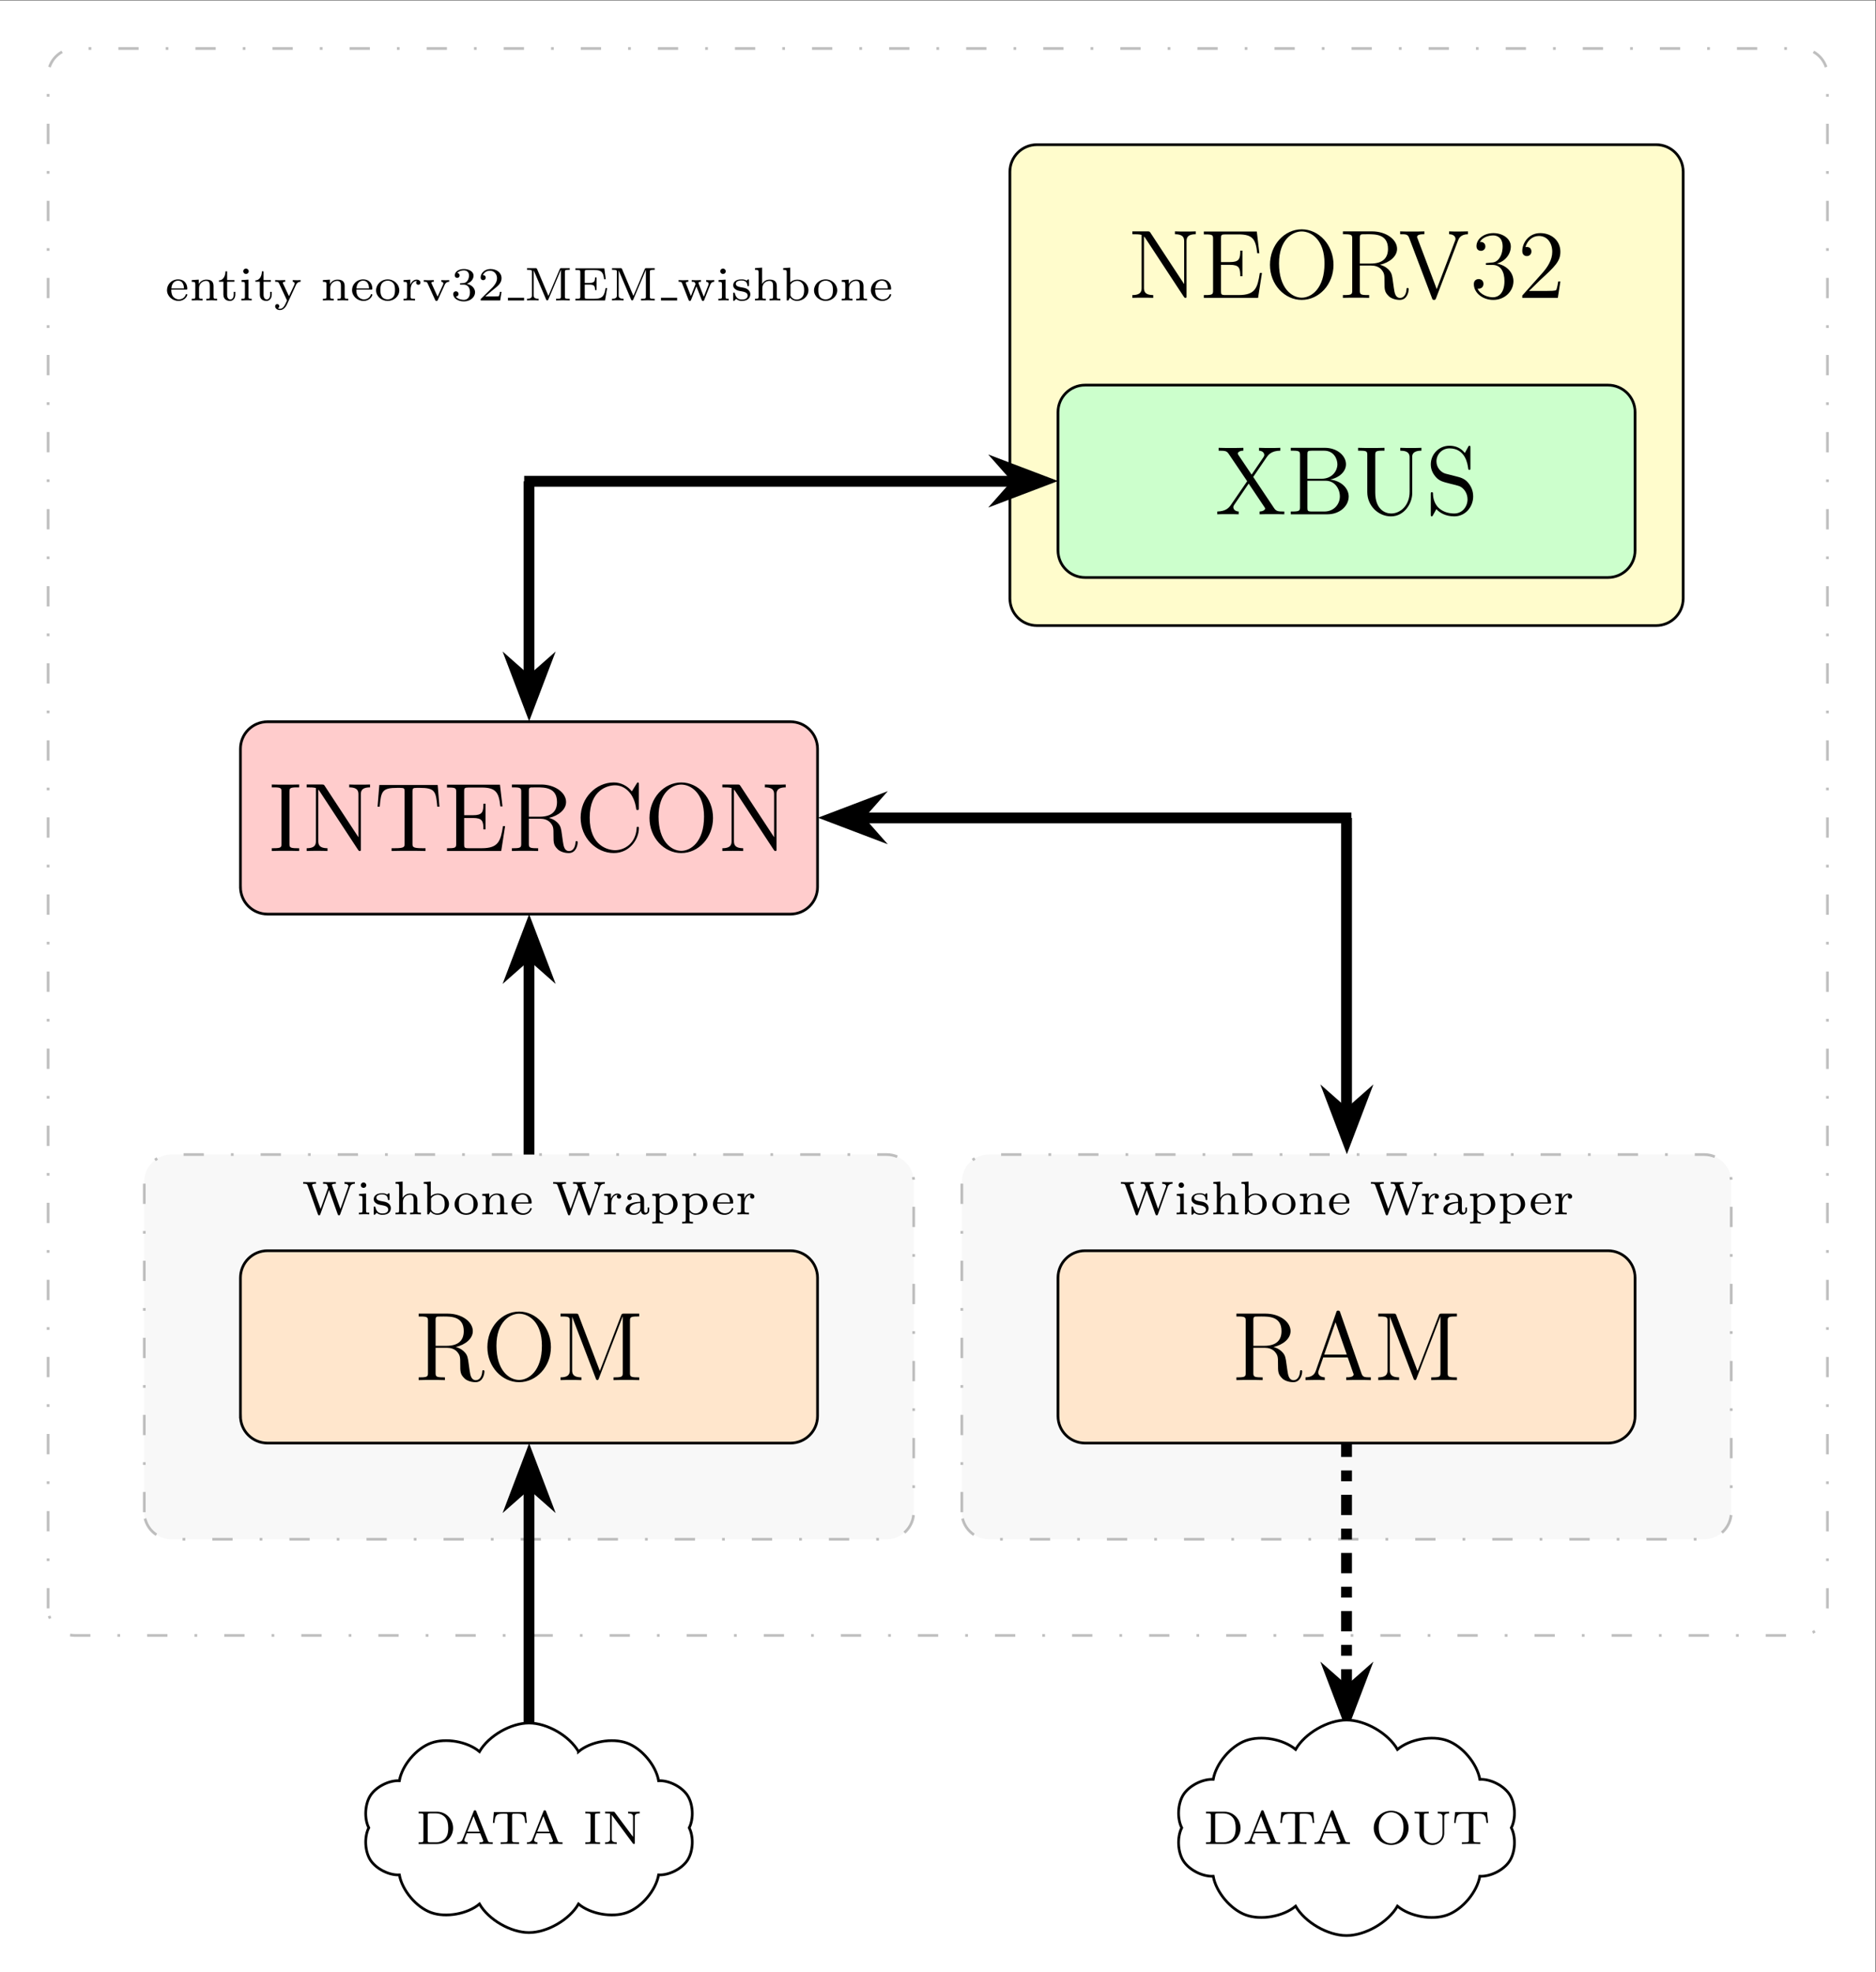 <?xml version="1.0" encoding="UTF-8" standalone="no"?>
<!-- Created with Inkscape (http://www.inkscape.org/) -->

<svg
   version="1.1"
   id="svg1"
   width="368.509"
   height="387.406"
   viewBox="0 0 368.509 387.406"
   xmlns="http://www.w3.org/2000/svg"
   xmlns:svg="http://www.w3.org/2000/svg">
  <rect x="0" y="0" width="368.509" height="387.406" fill="#333333" stroke="none"/>
  <defs
     id="defs1" />
  <g
     id="g1"
     transform="translate(-147.097,-45.804)">
    <path
       id="path1"
       d="M 0,-49.607 V 240.948 H 276.381 V -49.607 Z"
       style="fill:#ffffff;fill-opacity:1;fill-rule:nonzero;stroke:none"
       transform="matrix(1.333,0,0,-1.333,147.097,367.068)" />
    <path
       id="path2"
       d="m 7.087,3.985 v 225.891 c 0,2.201 1.784,3.985 3.985,3.985 h 254.238 c 2.201,0 3.985,-1.784 3.985,-3.985 V 3.985 C 269.295,1.784 267.51,0 265.31,0 H 11.072 C 8.871,0 7.087,1.784 7.087,3.985 Z"
       style="fill:#ffffff;fill-opacity:0.5;fill-rule:nonzero;stroke:#808080;stroke-width:0.399;stroke-linecap:butt;stroke-linejoin:miter;stroke-miterlimit:10;stroke-dasharray:2.989, 3.985, 0.399, 3.985;stroke-dashoffset:0;stroke-opacity:0.5"
       transform="matrix(1.333,0,0,-1.333,147.097,367.068)" />
    <path
       id="path3"
       d="m 21.26,18.159 v 48.723 c 0,2.201 1.784,3.985 3.985,3.985 h 105.417 c 2.201,0 3.985,-1.784 3.985,-3.985 V 18.159 c 0,-2.201 -1.784,-3.985 -3.985,-3.985 H 25.245 c -2.201,0 -3.985,1.784 -3.985,3.985 z"
       style="fill:#f2f2f2;fill-opacity:0.5;fill-rule:nonzero;stroke:#808080;stroke-width:0.399;stroke-linecap:butt;stroke-linejoin:miter;stroke-miterlimit:10;stroke-dasharray:2.989, 3.985, 0.399, 3.985;stroke-dashoffset:0;stroke-opacity:0.5"
       transform="matrix(1.333,0,0,-1.333,147.097,367.068)" />
    <path
       id="path4"
       d="m 141.734,18.159 v 48.723 c 0,2.201 1.784,3.985 3.985,3.985 h 105.417 c 2.201,0 3.985,-1.784 3.985,-3.985 V 18.159 c 0,-2.201 -1.784,-3.985 -3.985,-3.985 H 145.719 c -2.201,0 -3.985,1.784 -3.985,3.985 z"
       style="fill:#f2f2f2;fill-opacity:0.5;fill-rule:nonzero;stroke:#808080;stroke-width:0.399;stroke-linecap:butt;stroke-linejoin:miter;stroke-miterlimit:10;stroke-dasharray:2.989, 3.985, 0.399, 3.985;stroke-dashoffset:0;stroke-opacity:0.5"
       transform="matrix(1.333,0,0,-1.333,147.097,367.068)" />
    <path
       id="path5"
       d="m 148.821,152.806 v 62.897 c 0,2.201 1.784,3.985 3.985,3.985 h 91.244 c 2.201,0 3.985,-1.784 3.985,-3.985 v -62.897 c 0,-2.201 -1.784,-3.985 -3.985,-3.985 h -91.244 c -2.201,0 -3.985,1.784 -3.985,3.985 z"
       style="fill:#fffccc;fill-opacity:1;fill-rule:nonzero;stroke:#000000;stroke-width:0.399;stroke-linecap:butt;stroke-linejoin:miter;stroke-miterlimit:10;stroke-dasharray:none;stroke-opacity:1"
       transform="matrix(1.333,0,0,-1.333,147.097,367.068)" />
    <path
       id="path6"
       d="M 3.248,-9.597 C 3.119,-9.785 3.095,-9.796 2.779,-9.796 H 0.587 v 0.422 c 0.621,0 0.973,0 1.359,0.094 v 7.77 c 0,0.422 0,1.102 -1.359,1.102 V 3.75e-4 c 0.375,-0.023 1.137,-0.023 1.535,-0.023 0.398,0 1.16,0 1.535,0.023 v -0.41 c -1.359,0 -1.359,-0.68 -1.359,-1.102 V -9.046 c 0.117,0.105 0.117,0.141 0.246,0.316 l 5.59,8.52 c 0.141,0.199 0.152,0.211 0.258,0.211 0.129,0 0.164,-0.059 0.176,-0.082 V -8.285 c 0,-0.422 0,-1.09 1.359,-1.09 V -9.796 c -0.375,0.023 -1.137,0.023 -1.535,0.023 -0.398,0 -1.16,0 -1.535,-0.023 v 0.422 c 1.359,0 1.359,0.668 1.359,1.09 v 6.258 z M 19.683,-3.668 h -0.316 c -0.34,2.238 -0.691,3.258 -3.117,3.258 h -1.945 c -0.633,0 -0.656,-0.105 -0.656,-0.574 v -3.879 h 1.301 c 1.371,0 1.535,0.445 1.535,1.676 h 0.316 v -3.773 h -0.316 c 0,1.242 -0.164,1.688 -1.535,1.688 h -1.301 v -3.504 c 0,-0.469 0.023,-0.574 0.656,-0.574 h 1.91 c 2.109,0 2.555,0.715 2.766,2.777 h 0.316 l -0.375,-3.199 h -7.805 v 0.422 h 0.293 c 1.031,0 1.066,0.141 1.066,0.668 v 7.594 c 0,0.527 -0.035,0.68 -1.066,0.68 H 11.117 V 3.75e-4 h 7.992 z m 10.541,-1.195 c 0,-2.965 -2.18,-5.238 -4.676,-5.238 -2.555,0 -4.688,2.297 -4.688,5.238 0,2.918 2.168,5.168 4.676,5.168 2.566,0 4.688,-2.285 4.688,-5.168 z m -4.676,4.84 c -1.465,0 -3.352,-1.383 -3.352,-5.051 0,-3.516 1.992,-4.711 3.34,-4.711 1.418,0 3.363,1.23 3.363,4.711 0,3.727 -1.957,5.051 -3.352,5.051 z M 37.071,-4.875 c 1.418,-0.328 2.52,-1.23 2.52,-2.344 0,-1.383 -1.617,-2.578 -3.691,-2.578 h -4.289 v 0.422 h 0.293 c 1.031,0 1.078,0.141 1.078,0.668 v 7.617 c 0,0.527 -0.047,0.68 -1.078,0.68 H 31.61 V 3.75e-4 c 0.34,-0.023 1.512,-0.023 1.922,-0.023 0.422,0 1.617,0 1.945,0.023 v -0.41 h -0.293 c -1.031,0 -1.078,-0.152 -1.078,-0.68 v -3.668 h 1.664 c 0.562,0 1.09,0.152 1.477,0.551 0.492,0.551 0.492,0.855 0.492,1.84 0,1.137 0,1.512 0.633,2.121 0.211,0.223 0.82,0.551 1.617,0.551 1.125,0 1.312,-1.254 1.312,-1.547 0,-0.094 0,-0.223 -0.164,-0.223 -0.141,0 -0.141,0.082 -0.152,0.234 -0.07,0.855 -0.492,1.242 -0.949,1.242 -0.656,0 -0.809,-0.668 -0.914,-1.43 -0.023,-0.105 -0.105,-0.715 -0.152,-1.078 -0.094,-0.715 -0.152,-1.172 -0.586,-1.617 -0.152,-0.164 -0.527,-0.551 -1.312,-0.762 z M 35.711,-5.05 H 34.106 V -8.812 c 0,-0.328 0,-0.492 0.305,-0.551 0.129,-0.012 0.562,-0.012 0.844,-0.012 1.16,0 3,0 3,2.156 0,1.254 -0.668,2.168 -2.543,2.168 z m 12.841,-3.328 c 0.129,-0.352 0.375,-0.984 1.488,-0.996 V -9.796 c -0.727,0.023 -0.762,0.023 -1.312,0.023 -0.387,0 -1.113,0 -1.465,-0.023 v 0.422 c 0.727,0.012 0.938,0.41 0.938,0.691 0,0.094 0,0.117 -0.082,0.316 l -2.684,7.078 -2.824,-7.465 c -0.07,-0.152 -0.07,-0.188 -0.07,-0.211 0,-0.41 0.715,-0.41 1.078,-0.41 V -9.796 c -0.352,0.023 -1.441,0.023 -1.852,0.023 -0.398,0 -1.383,0 -1.723,-0.023 v 0.422 c 0.891,0 1.125,0 1.336,0.562 l 3.352,8.836 c 0.07,0.211 0.105,0.281 0.305,0.281 0.199,0 0.211,-0.047 0.316,-0.293 z m 4.403,3.234 c -0.246,0.012 -0.293,0.023 -0.293,0.152 0,0.141 0.07,0.141 0.328,0.141 h 0.656 c 1.219,0 1.77,1.008 1.77,2.379 0,1.887 -0.984,2.391 -1.688,2.391 -0.68,0 -1.863,-0.328 -2.273,-1.277 0.457,0.07 0.867,-0.188 0.867,-0.703 0,-0.422 -0.293,-0.703 -0.703,-0.703 -0.34,0 -0.715,0.199 -0.715,0.738 0,1.277 1.277,2.332 2.871,2.332 1.711,0 2.965,-1.312 2.965,-2.754 0,-1.324 -1.055,-2.355 -2.438,-2.602 1.254,-0.352 2.051,-1.406 2.051,-2.52 0,-1.137 -1.172,-1.969 -2.566,-1.969 -1.43,0 -2.496,0.879 -2.496,1.922 0,0.574 0.445,0.691 0.668,0.691 0.293,0 0.645,-0.223 0.645,-0.645 0,-0.457 -0.352,-0.668 -0.668,-0.668 -0.082,0 -0.105,0 -0.152,0.023 0.539,-0.984 1.887,-0.984 1.969,-0.984 0.469,0 1.395,0.223 1.395,1.629 0,0.27 -0.035,1.078 -0.457,1.688 -0.422,0.633 -0.914,0.68 -1.301,0.691 z m 10.702,2.73 h -0.316 c -0.047,0.246 -0.164,1.031 -0.305,1.266 -0.105,0.129 -0.914,0.129 -1.348,0.129 h -2.66 c 0.387,-0.328 1.266,-1.242 1.641,-1.594 2.18,-2.004 2.988,-2.754 2.988,-4.172 0,-1.652 -1.312,-2.754 -2.977,-2.754 -1.664,0 -2.637,1.418 -2.637,2.648 0,0.738 0.633,0.738 0.68,0.738 0.293,0 0.668,-0.211 0.668,-0.68 0,-0.398 -0.27,-0.668 -0.668,-0.668 -0.141,0 -0.164,0 -0.211,0.012 0.281,-0.973 1.055,-1.629 1.98,-1.629 1.219,0 1.969,1.008 1.969,2.332 0,1.219 -0.703,2.285 -1.523,3.199 l -2.895,3.246 V 3.75e-4 h 5.238 z m 0,0"
       style="fill:#000000;fill-opacity:1;fill-rule:nonzero;stroke:none"
       aria-label="NEORV32"
       transform="matrix(1.333,0,0,1.333,368.752,104.312)" />
    <path
       id="path7"
       d="m 155.907,159.893 v 20.377 c 0,2.201 1.784,3.985 3.985,3.985 h 77.07 c 2.201,0 3.985,-1.784 3.985,-3.985 v -20.377 c 0,-2.201 -1.784,-3.985 -3.985,-3.985 h -77.07 c -2.201,0 -3.985,1.784 -3.985,3.985 z"
       style="fill:#ccffcc;fill-opacity:1;fill-rule:nonzero;stroke:#000000;stroke-width:0.399;stroke-linecap:butt;stroke-linejoin:miter;stroke-miterlimit:10;stroke-dasharray:none;stroke-opacity:1"
       transform="matrix(1.333,0,0,-1.333,147.097,367.068)" />
    <path
       id="path8"
       d="m 5.613,-5.508 1.969,-2.883 c 0.246,-0.34 0.668,-0.973 2.027,-0.984 v -0.422 c -0.621,0.023 -0.773,0.023 -1.5,0.023 -0.387,0 -1.312,0 -1.641,-0.023 v 0.422 c 0.586,0.035 0.773,0.387 0.773,0.621 0,0.164 -0.059,0.246 -0.141,0.375 l -1.723,2.531 -1.934,-2.871 c -0.047,-0.059 -0.105,-0.164 -0.105,-0.234 0,-0.199 0.305,-0.422 0.82,-0.422 v -0.422 c -0.34,0.023 -1.477,0.023 -1.898,0.023 -0.398,0 -1.406,0 -1.746,-0.023 v 0.422 c 1.078,0 1.219,0.07 1.523,0.527 l 2.684,3.973 -2.414,3.516 c -0.246,0.352 -0.703,0.926 -1.992,0.949 V 2.34375e-5 C 0.937,-0.023 1.09,-0.023 1.816,-0.023 c 0.387,0 1.324,0 1.652,0.023 V -0.41 c -0.598,-0.035 -0.785,-0.398 -0.785,-0.633 0,-0.164 0.07,-0.258 0.152,-0.387 l 2.109,-3.094 2.332,3.48 c 0.082,0.129 0.094,0.141 0.094,0.199 0,0.164 -0.258,0.41 -0.82,0.434 V 2.34375e-5 C 6.902,-0.023 8.015,-0.023 8.437,-0.023 c 0.398,0 1.418,0 1.758,0.023 V -0.41 c -0.844,0 -1.184,0 -1.512,-0.504 z m 5.537,-4.289 v 0.422 h 0.281 c 1.031,0 1.078,0.141 1.078,0.668 v 7.617 c 0,0.527 -0.047,0.68 -1.078,0.68 h -0.281 V 2.34375e-5 h 5.391 c 1.852,0 3.141,-1.242 3.141,-2.625 0,-1.16 -1.043,-2.309 -2.754,-2.496 1.359,-0.258 2.355,-1.172 2.355,-2.25 0,-1.23 -1.254,-2.426 -3.129,-2.426 z m 2.449,4.559 v -3.574 c 0,-0.469 0.023,-0.562 0.656,-0.562 h 1.805 c 1.441,0 1.957,1.23 1.957,2.004 0,0.949 -0.75,2.133 -2.344,2.133 z m 0.656,4.828 c -0.633,0 -0.656,-0.105 -0.656,-0.574 V -4.945 H 16.283 c 1.371,0 2.098,1.207 2.098,2.309 0,1.16 -0.879,2.227 -2.285,2.227 z M 28.658,-3.305 c 0,2.016 -1.371,3.188 -2.719,3.188 -0.855,0 -2.344,-0.574 -2.344,-3.082 v -5.508 c 0,-0.527 0.035,-0.668 1.066,-0.668 h 0.293 v -0.422 c -0.34,0.023 -1.523,0.023 -1.934,0.023 -0.434,0 -1.605,0 -1.957,-0.023 v 0.422 h 0.293 c 1.031,0 1.066,0.141 1.066,0.668 v 5.426 c 0,2.074 1.664,3.586 3.492,3.586 1.992,0 3.129,-1.957 3.129,-3.387 v -5.426 c 0,-0.867 1.102,-0.867 1.359,-0.867 v -0.422 c -0.375,0.023 -1.148,0.023 -1.547,0.023 -0.422,0 -1.195,0 -1.57,-0.023 v 0.422 c 1.371,0 1.371,0.668 1.371,1.055 z m 5.338,-2.672 c -0.738,-0.188 -1.383,-0.914 -1.383,-1.828 0,-1.008 0.809,-1.91 1.922,-1.91 2.355,0 2.672,2.332 2.754,2.941 0.035,0.176 0.035,0.234 0.176,0.234 0.152,0 0.152,-0.07 0.152,-0.328 v -2.906 c 0,-0.258 0,-0.328 -0.141,-0.328 -0.047,0 -0.105,0 -0.199,0.187 l -0.48,0.879 c -0.68,-0.891 -1.629,-1.066 -2.262,-1.066 -1.594,0 -2.754,1.277 -2.754,2.742 0,0.691 0.246,1.324 0.773,1.898 0.504,0.551 1.008,0.68 2.027,0.938 0.504,0.117 1.289,0.316 1.488,0.41 0.68,0.328 1.125,1.102 1.125,1.91 0,1.066 -0.762,2.086 -1.957,2.086 -0.645,0 -1.535,-0.152 -2.238,-0.773 -0.832,-0.75 -0.891,-1.781 -0.902,-2.25 -0.012,-0.117 -0.129,-0.117 -0.152,-0.117 -0.164,0 -0.164,0.07 -0.164,0.328 v 2.906 c 0,0.258 0,0.328 0.141,0.328 0.094,0 0.105,-0.035 0.199,-0.199 0.059,-0.117 0.363,-0.656 0.48,-0.867 0.516,0.574 1.418,1.066 2.648,1.066 1.605,0 2.777,-1.371 2.777,-2.941 0,-0.879 -0.34,-1.523 -0.727,-1.992 -0.527,-0.645 -1.172,-0.809 -1.734,-0.949 z m 0,0"
       style="fill:#000000;fill-opacity:1;fill-rule:nonzero;stroke:none"
       aria-label="XBUS"
       transform="matrix(1.333,0,0,1.333,385.789,146.832)" />
    <path
       id="path9"
       d="m 35.433,110.286 v 20.377 c 0,2.201 1.784,3.985 3.985,3.985 h 77.07 c 2.201,0 3.985,-1.784 3.985,-3.985 v -20.377 c 0,-2.201 -1.784,-3.985 -3.985,-3.985 H 39.419 c -2.201,0 -3.985,1.784 -3.985,3.985 z"
       style="fill:#ffcccc;fill-opacity:1;fill-rule:nonzero;stroke:#000000;stroke-width:0.399;stroke-linecap:butt;stroke-linejoin:miter;stroke-miterlimit:10;stroke-dasharray:none;stroke-opacity:1"
       transform="matrix(1.333,0,0,-1.333,147.097,367.068)" />
    <path
       id="path10"
       d="m 3.117,-8.708 c 0,-0.527 0.035,-0.668 1.113,-0.668 h 0.316 v -0.422 c -0.34,0.023 -1.582,0.023 -2.004,0.023 -0.434,0 -1.688,0 -2.027,-0.023 v 0.422 h 0.316 c 1.078,0 1.113,0.141 1.113,0.668 v 7.617 c 0,0.527 -0.035,0.68 -1.113,0.68 H 0.515 V -5.078125e-4 C 0.855,-0.024 2.097,-0.024 2.519,-0.024 c 0.434,0 1.688,0 2.027,0.023 V -0.411 H 4.23 c -1.078,0 -1.113,-0.152 -1.113,-0.68 z m 5.197,-0.891 c -0.129,-0.188 -0.152,-0.199 -0.469,-0.199 H 5.654 v 0.422 c 0.621,0 0.973,0 1.359,0.094 v 7.77 c 0,0.422 0,1.102 -1.359,1.102 v 0.41 c 0.375,-0.023 1.137,-0.023 1.535,-0.023 0.398,0 1.16,0 1.535,0.023 V -0.411 c -1.359,0 -1.359,-0.68 -1.359,-1.102 v -7.535 c 0.117,0.105 0.117,0.141 0.246,0.316 l 5.59,8.52 c 0.141,0.199 0.152,0.211 0.258,0.211 0.129,0 0.164,-0.059 0.176,-0.082 V -8.286 c 0,-0.422 0,-1.09 1.359,-1.09 v -0.422 c -0.375,0.023 -1.137,0.023 -1.535,0.023 -0.398,0 -1.16,0 -1.535,-0.023 v 0.422 c 1.359,0 1.359,0.668 1.359,1.09 v 6.258 z M 24.961,-9.727 h -8.602 l -0.258,3.199 h 0.316 c 0.199,-2.262 0.328,-2.777 2.59,-2.777 0.258,0 0.668,0 0.773,0.023 0.293,0.047 0.305,0.211 0.305,0.551 v 7.629 c 0,0.48 0,0.691 -1.406,0.691 H 18.164 V -5.078125e-4 C 18.621,-0.024 20.097,-0.024 20.66,-0.024 c 0.562,0 2.051,0 2.508,0.023 V -0.411 H 22.652 c -1.406,0 -1.406,-0.211 -1.406,-0.691 v -7.629 c 0,-0.363 0.035,-0.492 0.258,-0.551 0.117,-0.023 0.539,-0.023 0.809,-0.023 2.262,0 2.391,0.516 2.59,2.777 h 0.316 z m 9.935,6.059 h -0.316 c -0.34,2.238 -0.691,3.258 -3.117,3.258 h -1.945 c -0.633,0 -0.656,-0.105 -0.656,-0.574 V -4.864 h 1.301 c 1.371,0 1.535,0.445 1.535,1.676 h 0.316 v -3.773 h -0.316 c 0,1.242 -0.164,1.688 -1.535,1.688 h -1.301 v -3.504 c 0,-0.469 0.023,-0.574 0.656,-0.574 h 1.91 c 2.109,0 2.555,0.715 2.766,2.777 h 0.316 l -0.375,-3.199 h -7.805 v 0.422 h 0.293 c 1.031,0 1.066,0.141 1.066,0.668 v 7.594 c 0,0.527 -0.035,0.68 -1.066,0.68 h -0.293 v 0.41 h 7.992 z m 6.463,-1.207 c 1.418,-0.328 2.52,-1.23 2.52,-2.344 0,-1.383 -1.617,-2.578 -3.691,-2.578 h -4.289 v 0.422 h 0.293 c 1.031,0 1.078,0.141 1.078,0.668 v 7.617 c 0,0.527 -0.047,0.68 -1.078,0.68 H 35.897 V -5.078125e-4 C 36.237,-0.024 37.409,-0.024 37.819,-0.024 c 0.422,0 1.617,0 1.945,0.023 V -0.411 h -0.293 c -1.031,0 -1.078,-0.152 -1.078,-0.68 v -3.668 h 1.664 c 0.562,0 1.09,0.152 1.477,0.551 0.492,0.551 0.492,0.855 0.492,1.84 0,1.137 0,1.512 0.633,2.121 0.211,0.223 0.82,0.551 1.617,0.551 1.125,0 1.312,-1.254 1.312,-1.547 0,-0.094 0,-0.223 -0.164,-0.223 -0.141,0 -0.141,0.082 -0.152,0.234 -0.07,0.855 -0.492,1.242 -0.949,1.242 -0.656,0 -0.809,-0.668 -0.914,-1.43 -0.023,-0.105 -0.105,-0.715 -0.152,-1.078 -0.094,-0.715 -0.152,-1.172 -0.586,-1.617 -0.152,-0.164 -0.527,-0.551 -1.312,-0.762 z m -1.359,-0.176 h -1.605 v -3.762 c 0,-0.328 0,-0.492 0.305,-0.551 0.129,-0.012 0.562,-0.012 0.844,-0.012 1.16,0 3,0 3,2.156 0,1.254 -0.668,2.168 -2.543,2.168 z m 14.604,-4.723 c 0,-0.258 0,-0.328 -0.141,-0.328 -0.094,0 -0.105,0.035 -0.188,0.176 l -0.703,1.137 C 52.927,-9.598 51.955,-10.102 50.912,-10.102 c -2.625,0 -4.887,2.273 -4.887,5.191 0,2.977 2.297,5.215 4.887,5.215 2.355,0 3.691,-2.051 3.691,-3.633 0,-0.152 0,-0.246 -0.152,-0.246 -0.152,0 -0.164,0.07 -0.164,0.176 -0.129,2.285 -1.793,3.281 -3.188,3.281 -0.996,0 -3.738,-0.598 -3.738,-4.793 0,-4.137 2.695,-4.77 3.727,-4.77 1.512,0 2.824,1.277 3.117,3.422 0.023,0.176 0.023,0.223 0.199,0.223 0.199,0 0.199,-0.047 0.199,-0.328 z m 10.931,4.91 c 0,-2.965 -2.18,-5.238 -4.676,-5.238 -2.555,0 -4.688,2.297 -4.688,5.238 0,2.918 2.168,5.168 4.676,5.168 2.566,0 4.688,-2.285 4.688,-5.168 z m -4.676,4.84 c -1.465,0 -3.352,-1.383 -3.352,-5.051 0,-3.516 1.992,-4.711 3.34,-4.711 1.418,0 3.363,1.23 3.363,4.711 0,3.727 -1.957,5.051 -3.352,5.051 z m 8.71,-9.574 c -0.129,-0.188 -0.152,-0.199 -0.469,-0.199 h -2.191 v 0.422 c 0.621,0 0.973,0 1.359,0.094 v 7.77 c 0,0.422 0,1.102 -1.359,1.102 v 0.41 c 0.375,-0.023 1.137,-0.023 1.535,-0.023 0.398,0 1.16,0 1.535,0.023 V -0.411 c -1.359,0 -1.359,-0.68 -1.359,-1.102 v -7.535 c 0.117,0.105 0.117,0.141 0.246,0.316 l 5.59,8.52 c 0.141,0.199 0.152,0.211 0.258,0.211 0.129,0 0.164,-0.059 0.176,-0.082 V -8.286 c 0,-0.422 0,-1.09 1.359,-1.09 v -0.422 c -0.375,0.023 -1.137,0.023 -1.535,0.023 -0.398,0 -1.16,0 -1.535,-0.023 v 0.422 c 1.359,0 1.359,0.668 1.359,1.09 v 6.258 z m 0,0"
       style="fill:#000000;fill-opacity:1;fill-rule:nonzero;stroke:none"
       aria-label="INTERCON"
       transform="matrix(1.333,0,0,1.333,199.801,212.973)" />
    <path
       id="path11"
       d="m 35.433,32.332 v 20.377 c 0,2.201 1.784,3.985 3.985,3.985 h 77.07 c 2.201,0 3.985,-1.784 3.985,-3.985 v -20.377 c 0,-2.201 -1.784,-3.985 -3.985,-3.985 H 39.419 c -2.201,0 -3.985,1.784 -3.985,3.985 z"
       style="fill:#ffe6cc;fill-opacity:1;fill-rule:nonzero;stroke:#000000;stroke-width:0.399;stroke-linecap:butt;stroke-linejoin:miter;stroke-miterlimit:10;stroke-dasharray:none;stroke-opacity:1"
       transform="matrix(1.333,0,0,-1.333,147.097,367.068)" />
    <path
       id="path12"
       d="m 6.06,-4.875 c 1.418,-0.328 2.52,-1.23 2.52,-2.344 0,-1.383 -1.617,-2.578 -3.691,-2.578 H 0.599 v 0.422 h 0.293 c 1.031,0 1.078,0.141 1.078,0.668 v 7.617 c 0,0.527 -0.047,0.68 -1.078,0.68 H 0.599 V -3.828125e-4 C 0.939,-0.024 2.111,-0.024 2.521,-0.024 c 0.422,0 1.617,0 1.945,0.023 V -0.411 H 4.173 c -1.031,0 -1.078,-0.152 -1.078,-0.68 v -3.668 h 1.664 c 0.562,0 1.09,0.152 1.477,0.551 0.492,0.551 0.492,0.855 0.492,1.84 0,1.137 0,1.512 0.633,2.121 0.211,0.223 0.82,0.551 1.617,0.551 1.125,0 1.312,-1.254 1.312,-1.547 0,-0.094 0,-0.223 -0.164,-0.223 -0.141,0 -0.141,0.082 -0.152,0.234 -0.07,0.855 -0.492,1.242 -0.949,1.242 -0.656,0 -0.809,-0.668 -0.914,-1.43 -0.023,-0.105 -0.105,-0.715 -0.152,-1.078 -0.094,-0.715 -0.152,-1.172 -0.586,-1.617 -0.152,-0.164 -0.527,-0.551 -1.312,-0.762 z M 4.701,-5.051 H 3.095 v -3.762 c 0,-0.328 0,-0.492 0.305,-0.551 0.129,-0.012 0.562,-0.012 0.844,-0.012 1.16,0 3,0 3,2.156 0,1.254 -0.668,2.168 -2.543,2.168 z m 15.387,0.188 c 0,-2.965 -2.18,-5.238 -4.676,-5.238 -2.555,0 -4.688,2.297 -4.688,5.238 0,2.918 2.168,5.168 4.676,5.168 2.566,0 4.688,-2.285 4.688,-5.168 z m -4.676,4.84 c -1.465,0 -3.352,-1.383 -3.352,-5.051 0,-3.516 1.992,-4.711 3.34,-4.711 1.418,0 3.363,1.23 3.363,4.711 0,3.727 -1.957,5.051 -3.352,5.051 z M 24.18,-9.528 C 24.075,-9.797 24.063,-9.797 23.735,-9.797 h -2.227 v 0.422 h 0.281 c 1.031,0 1.078,0.141 1.078,0.668 v 7.23 c 0,0.387 0,1.066 -1.359,1.066 v 0.41 c 0.375,-0.023 1.137,-0.023 1.535,-0.023 0.398,0 1.16,0 1.535,0.023 V -0.411 c -1.359,0 -1.359,-0.68 -1.359,-1.066 v -7.828 h 0.012 l 3.457,9.035 c 0.059,0.152 0.094,0.27 0.246,0.27 0.129,0 0.152,-0.07 0.234,-0.281 l 3.492,-9.094 h 0.012 v 8.285 c 0,0.527 -0.047,0.68 -1.078,0.68 H 29.313 V -3.828125e-4 C 29.641,-0.024 30.789,-0.024 31.2,-0.024 c 0.422,0 1.57,0 1.898,0.023 V -0.411 h -0.293 c -1.031,0 -1.066,-0.152 -1.066,-0.68 v -7.617 c 0,-0.527 0.035,-0.668 1.066,-0.668 h 0.293 v -0.422 h -2.227 c -0.316,0 -0.328,0.012 -0.445,0.281 l -3.129,8.168 z m 0,0"
       style="fill:#000000;fill-opacity:1;fill-rule:nonzero;stroke:none"
       aria-label="ROM"
       transform="matrix(1.333,0,0,1.333,228.537,316.911)" />
    <path
       id="path13"
       d="m 155.907,32.332 v 20.377 c 0,2.201 1.784,3.985 3.985,3.985 h 77.07 c 2.201,0 3.985,-1.784 3.985,-3.985 v -20.377 c 0,-2.201 -1.784,-3.985 -3.985,-3.985 h -77.07 c -2.201,0 -3.985,1.784 -3.985,3.985 z"
       style="fill:#ffe6cc;fill-opacity:1;fill-rule:nonzero;stroke:#000000;stroke-width:0.399;stroke-linecap:butt;stroke-linejoin:miter;stroke-miterlimit:10;stroke-dasharray:none;stroke-opacity:1"
       transform="matrix(1.333,0,0,-1.333,147.097,367.068)" />
    <path
       id="path14"
       d="m 6.059,-4.875 c 1.418,-0.328 2.52,-1.23 2.52,-2.344 0,-1.383 -1.617,-2.578 -3.691,-2.578 H 0.599 v 0.422 h 0.293 c 1.031,0 1.078,0.141 1.078,0.668 v 7.617 c 0,0.527 -0.047,0.68 -1.078,0.68 H 0.599 V -3.828125e-4 C 0.938,-0.024 2.11,-0.024 2.52,-0.024 c 0.422,0 1.617,0 1.945,0.023 V -0.411 H 4.173 c -1.031,0 -1.078,-0.152 -1.078,-0.68 v -3.668 h 1.664 c 0.562,0 1.09,0.152 1.477,0.551 0.492,0.551 0.492,0.855 0.492,1.84 0,1.137 0,1.512 0.633,2.121 0.211,0.223 0.82,0.551 1.617,0.551 1.125,0 1.313,-1.254 1.313,-1.547 0,-0.094 0,-0.223 -0.164,-0.223 -0.141,0 -0.141,0.082 -0.152,0.234 -0.07,0.855 -0.492,1.242 -0.949,1.242 -0.656,0 -0.809,-0.668 -0.914,-1.43 C 8.087,-1.524 8.005,-2.133 7.958,-2.496 7.864,-3.211 7.806,-3.668 7.372,-4.114 7.22,-4.278 6.845,-4.664 6.059,-4.875 Z M 4.7,-5.051 H 3.095 v -3.762 c 0,-0.328 0,-0.492 0.305,-0.551 0.129,-0.012 0.562,-0.012 0.844,-0.012 1.16,0 3,0 3,2.156 0,1.254 -0.668,2.168 -2.543,2.168 z m 11.191,-4.934 c -0.059,-0.176 -0.094,-0.258 -0.293,-0.258 -0.199,0 -0.223,0.047 -0.293,0.27 l -3,8.578 c -0.199,0.586 -0.609,0.961 -1.523,0.984 V -3.828125e-4 C 11.661,-0.024 11.684,-0.024 12.153,-0.024 c 0.41,0 1.09,0 1.465,0.023 V -0.411 c -0.598,-0.023 -0.961,-0.316 -0.961,-0.727 0,-0.082 0,-0.105 0.07,-0.293 l 0.668,-1.91 h 3.609 l 0.785,2.25 c 0.082,0.176 0.082,0.199 0.082,0.246 0,0.434 -0.738,0.434 -1.09,0.434 V -3.828125e-4 C 17.11,-0.024 18.235,-0.024 18.645,-0.024 c 0.398,0 1.43,0 1.758,0.023 V -0.411 c -0.926,0 -1.184,0 -1.383,-0.598 z m -0.691,1.453 1.664,4.77 h -3.328 z m 8.974,-0.996 C 24.068,-9.797 24.057,-9.797 23.728,-9.797 h -2.227 v 0.422 h 0.281 c 1.031,0 1.078,0.141 1.078,0.668 v 7.23 c 0,0.387 0,1.066 -1.359,1.066 v 0.41 c 0.375,-0.023 1.137,-0.023 1.535,-0.023 0.398,0 1.16,0 1.535,0.023 V -0.411 c -1.359,0 -1.359,-0.68 -1.359,-1.066 v -7.828 h 0.012 l 3.457,9.035 c 0.059,0.152 0.094,0.27 0.246,0.27 0.129,0 0.152,-0.07 0.234,-0.281 l 3.492,-9.094 h 0.012 v 8.285 c 0,0.527 -0.047,0.68 -1.078,0.68 H 29.307 V -3.828125e-4 C 29.635,-0.024 30.783,-0.024 31.193,-0.024 c 0.422,0 1.57,0 1.898,0.023 V -0.411 h -0.293 c -1.031,0 -1.066,-0.152 -1.066,-0.68 v -7.617 c 0,-0.527 0.035,-0.668 1.066,-0.668 h 0.293 v -0.422 h -2.227 c -0.316,0 -0.328,0.012 -0.445,0.281 l -3.129,8.168 z m 0,0"
       style="fill:#000000;fill-opacity:1;fill-rule:nonzero;stroke:none"
       aria-label="RAM"
       transform="matrix(1.333,0,0,1.333,389.171,316.911)" />
    <path
       id="path15"
       d="m 77.954,70.867 v 29.23"
       style="fill:none;stroke:#000000;stroke-width:1.594;stroke-linecap:butt;stroke-linejoin:miter;stroke-miterlimit:10;stroke-dasharray:none;stroke-opacity:1"
       transform="matrix(1.333,0,0,-1.333,147.097,367.068)" />
    <path
       id="path16"
       d="M 7.892,0 2.574,2.021 4.357,0 2.574,-2.021 Z"
       style="fill:#000000;fill-opacity:1;fill-rule:nonzero;stroke:#000000;stroke-width:1.594;stroke-linecap:butt;stroke-linejoin:miter;stroke-miterlimit:10;stroke-dasharray:none;stroke-opacity:1"
       transform="matrix(0,-1.333,-1.333,0,251.036,238.883)" />
    <path
       id="path17"
       d="m 126.677,120.474 h 72.459"
       style="fill:none;stroke:#000000;stroke-width:1.594;stroke-linecap:butt;stroke-linejoin:miter;stroke-miterlimit:10;stroke-dasharray:none;stroke-opacity:1"
       transform="matrix(1.333,0,0,-1.333,147.097,367.068)" />
    <path
       id="path18"
       d="M 7.892,0 2.574,2.021 4.357,0 2.574,-2.021 Z"
       style="fill:#000000;fill-opacity:1;fill-rule:nonzero;stroke:#000000;stroke-width:1.594;stroke-linecap:butt;stroke-linejoin:miter;stroke-miterlimit:10;stroke-dasharray:none;stroke-opacity:1"
       transform="matrix(-1.333,0,0,1.333,321.279,206.436)" />
    <path
       id="path19"
       d="M 198.428,120.474 V 77.07"
       style="fill:none;stroke:#000000;stroke-width:1.594;stroke-linecap:butt;stroke-linejoin:miter;stroke-miterlimit:10;stroke-dasharray:none;stroke-opacity:1"
       transform="matrix(1.333,0,0,-1.333,147.097,367.068)" />
    <path
       id="path20"
       d="M 7.892,0 2.574,2.021 4.357,0 2.574,-2.021 Z"
       style="fill:#000000;fill-opacity:1;fill-rule:nonzero;stroke:#000000;stroke-width:1.594;stroke-linecap:butt;stroke-linejoin:miter;stroke-miterlimit:10;stroke-dasharray:none;stroke-opacity:1"
       transform="matrix(0,1.333,1.333,0,411.668,259.029)" />
    <path
       id="path21"
       d="m 77.954,140.851 v 29.23"
       style="fill:none;stroke:#000000;stroke-width:1.594;stroke-linecap:butt;stroke-linejoin:miter;stroke-miterlimit:10;stroke-dasharray:none;stroke-opacity:1"
       transform="matrix(1.333,0,0,-1.333,147.097,367.068)" />
    <path
       id="path22"
       d="M 7.892,0 2.574,2.021 4.357,0 2.574,-2.021 Z"
       style="fill:#000000;fill-opacity:1;fill-rule:nonzero;stroke:#000000;stroke-width:1.594;stroke-linecap:butt;stroke-linejoin:miter;stroke-miterlimit:10;stroke-dasharray:none;stroke-opacity:1"
       transform="matrix(0,1.333,1.333,0,251.036,173.989)" />
    <path
       id="path23"
       d="M 77.245,170.081 H 149.704"
       style="fill:none;stroke:#000000;stroke-width:1.594;stroke-linecap:butt;stroke-linejoin:miter;stroke-miterlimit:10;stroke-dasharray:none;stroke-opacity:1"
       transform="matrix(1.333,0,0,-1.333,147.097,367.068)" />
    <path
       id="path24"
       d="M 7.892,0 2.574,2.021 4.357,0 2.574,-2.021 Z"
       style="fill:#000000;fill-opacity:1;fill-rule:nonzero;stroke:#000000;stroke-width:1.594;stroke-linecap:butt;stroke-linejoin:miter;stroke-miterlimit:10;stroke-dasharray:none;stroke-opacity:1"
       transform="matrix(1.333,0,0,-1.333,341.425,140.294)" />
    <path
       id="path25"
       d="M 77.954,-28.347 V 22.144"
       style="fill:none;stroke:#000000;stroke-width:1.594;stroke-linecap:butt;stroke-linejoin:miter;stroke-miterlimit:10;stroke-dasharray:none;stroke-opacity:1"
       transform="matrix(1.333,0,0,-1.333,147.097,367.068)" />
    <path
       id="path26"
       d="M 7.892,0 2.574,2.021 4.357,0 2.574,-2.021 Z"
       style="fill:#000000;fill-opacity:1;fill-rule:nonzero;stroke:#000000;stroke-width:1.594;stroke-linecap:butt;stroke-linejoin:miter;stroke-miterlimit:10;stroke-dasharray:none;stroke-opacity:1"
       transform="matrix(0,-1.333,-1.333,0,251.036,342.822)" />
    <path
       id="path27"
       d="M 198.428,-7.97 V 28.347"
       style="fill:none;stroke:#000000;stroke-width:1.594;stroke-linecap:butt;stroke-linejoin:miter;stroke-miterlimit:10;stroke-dasharray:2.989, 1.993, 1.594, 1.993;stroke-dashoffset:0;stroke-opacity:1"
       transform="matrix(1.333,0,0,-1.333,147.097,367.068)" />
    <path
       id="path28"
       d="M 7.892,0 2.574,2.021 4.357,0 2.574,-2.021 Z"
       style="fill:#000000;fill-opacity:1;fill-rule:nonzero;stroke:#000000;stroke-width:1.594;stroke-linecap:butt;stroke-linejoin:miter;stroke-miterlimit:10;stroke-dasharray:none;stroke-opacity:1"
       transform="matrix(0,1.333,1.333,0,411.668,372.416)" />
    <path
       id="path29"
       d="m 85.249,-17.12 c -1.343,2.326 -4.61,4.212 -7.296,4.212 -2.686,0 -5.953,-1.886 -7.296,-4.212 -1.77,1.487 -4.966,2.052 -7.139,1.263 -2.172,-0.789 -4.263,-3.276 -4.666,-5.552 -1.521,0.08 -3.427,-0.89 -4.257,-2.167 -0.83,-1.277 -0.943,-3.414 -0.252,-4.771 -0.691,-1.357 -0.578,-3.493 0.252,-4.77 0.83,-1.277 2.737,-2.249 4.257,-2.169 0.403,-2.276 2.491,-4.761 4.664,-5.551 2.172,-0.789 5.371,-0.224 7.141,1.262 1.343,-2.326 4.61,-4.212 7.296,-4.212 2.686,0 5.953,1.886 7.296,4.212 1.77,-1.487 4.966,-2.052 7.139,-1.263 2.172,0.789 4.263,3.276 4.666,5.551 1.521,-0.08 3.427,0.89 4.257,2.167 0.83,1.277 0.943,3.414 0.252,4.771 0.691,1.357 0.578,3.493 -0.252,4.77 -0.83,1.277 -2.737,2.249 -4.257,2.169 -0.403,2.276 -2.491,4.761 -4.664,5.551 -2.172,0.789 -5.371,0.224 -7.141,-1.262 z"
       style="fill:#ffffff;fill-opacity:1;fill-rule:nonzero;stroke:#000000;stroke-width:0.399;stroke-linecap:butt;stroke-linejoin:miter;stroke-miterlimit:10;stroke-dasharray:none;stroke-opacity:1"
       transform="matrix(1.333,0,0,-1.333,147.097,367.068)" />
    <path
       id="path30"
       d="m 0.409,-4.759 v 0.246 h 0.164 c 0.539,0 0.551,0.07 0.551,0.316 v 3.633 c 0,0.234 -0.012,0.316 -0.551,0.316 H 0.409 V -7.03125e-4 H 3.151 c 1.277,0 2.344,-1.031 2.344,-2.344 0,-1.324 -1.043,-2.414 -2.344,-2.414 z m 1.688,4.512 c -0.328,0 -0.34,-0.059 -0.34,-0.281 V -4.243 c 0,-0.211 0.012,-0.27 0.34,-0.27 h 0.855 c 0.598,0 1.113,0.246 1.43,0.656 0.293,0.375 0.398,0.902 0.398,1.512 0,0.809 -0.199,1.23 -0.445,1.523 -0.316,0.352 -0.82,0.574 -1.371,0.574 z M 8.911,-4.817 c -0.035,-0.105 -0.059,-0.152 -0.199,-0.152 -0.129,0 -0.152,0.047 -0.188,0.152 l -1.617,4.09 c -0.07,0.164 -0.188,0.48 -0.809,0.48 v 0.246 c 0.234,-0.023 0.48,-0.023 0.715,-0.023 0.281,0 0.797,0.023 0.832,0.023 V -0.247 c -0.305,0 -0.492,-0.141 -0.492,-0.34 0,-0.059 0,-0.07 0.035,-0.141 L 7.517,-1.583 H 9.497 l 0.41,1.02 c 0.012,0.035 0.035,0.082 0.035,0.117 0,0.199 -0.387,0.199 -0.574,0.199 V -7.03125e-4 C 9.72,-0.012 10.165,-0.024 10.411,-0.024 c 0.328,0 0.855,0.012 0.926,0.023 V -0.247 h -0.141 c -0.469,0 -0.516,-0.07 -0.586,-0.27 z M 8.513,-4.102 9.403,-1.829 H 7.61 Z m 7.699,-0.609 h -4.711 l -0.141,1.605 h 0.234 c 0.094,-1.207 0.293,-1.359 1.371,-1.359 0.141,0 0.34,0 0.41,0.012 0.152,0.023 0.152,0.105 0.152,0.258 v 3.621 c 0,0.234 0,0.328 -0.727,0.328 h -0.293 v 0.246 c 0.34,-0.023 0.996,-0.023 1.359,-0.023 0.363,0 0.996,0 1.348,0.023 V -0.247 h -0.293 c -0.727,0 -0.727,-0.094 -0.727,-0.328 V -4.196 c 0,-0.152 0,-0.234 0.152,-0.258 0.07,-0.012 0.27,-0.012 0.41,-0.012 0.387,0 0.691,0 0.938,0.141 0.305,0.188 0.363,0.633 0.363,0.668 l 0.07,0.551 h 0.234 z m 2.982,-0.105 c -0.035,-0.105 -0.059,-0.152 -0.199,-0.152 -0.129,0 -0.152,0.047 -0.188,0.152 l -1.617,4.09 c -0.07,0.164 -0.188,0.48 -0.809,0.48 v 0.246 c 0.234,-0.023 0.48,-0.023 0.715,-0.023 0.281,0 0.797,0.023 0.832,0.023 V -0.247 c -0.305,0 -0.492,-0.141 -0.492,-0.34 0,-0.059 0,-0.07 0.035,-0.141 l 0.328,-0.855 h 1.98 l 0.41,1.02 c 0.012,0.035 0.035,0.082 0.035,0.117 0,0.199 -0.387,0.199 -0.574,0.199 v 0.246 c 0.352,-0.012 0.797,-0.023 1.043,-0.023 0.328,0 0.855,0.012 0.926,0.023 V -0.247 h -0.141 c -0.469,0 -0.516,-0.07 -0.586,-0.27 z m -0.398,0.715 0.891,2.273 h -1.793 z m 7.605,-0.094 c 0,-0.234 0,-0.316 0.574,-0.316 h 0.176 v -0.246 c -0.047,0 -0.809,0.023 -1.078,0.023 -0.281,0 -1.043,-0.023 -1.09,-0.023 v 0.246 h 0.188 c 0.574,0 0.574,0.082 0.574,0.316 v 3.621 c 0,0.234 0,0.328 -0.574,0.328 h -0.188 v 0.246 c 0.059,0 0.809,-0.023 1.09,-0.023 0.27,0 1.043,0.023 1.078,0.023 V -0.247 h -0.176 c -0.574,0 -0.574,-0.094 -0.574,-0.328 z m 2.927,-0.457 c -0.07,-0.105 -0.082,-0.105 -0.223,-0.105 h -1.207 v 0.246 h 0.211 c 0.305,0 0.48,0.035 0.516,0.047 v 3.715 c 0,0.188 0,0.504 -0.727,0.504 v 0.246 c 0.293,-0.023 0.574,-0.023 0.855,-0.023 0.281,0 0.562,0 0.855,0.023 V -0.247 c -0.727,0 -0.727,-0.316 -0.727,-0.504 V -4.278 l 3.094,4.172 c 0.07,0.094 0.082,0.105 0.164,0.105 0.129,0 0.129,-0.059 0.129,-0.199 V -4.009 c 0,-0.188 0,-0.504 0.727,-0.504 v -0.246 c -0.293,0.012 -0.574,0.023 -0.855,0.023 -0.281,0 -0.562,-0.012 -0.855,-0.023 v 0.246 c 0.727,0 0.727,0.316 0.727,0.504 v 2.953 z m 0,0"
       style="fill:#000000;fill-opacity:1;fill-rule:nonzero;stroke:none"
       aria-label="DATAIN"
       transform="matrix(1.333,0,0,1.333,228.775,408.04)" />
    <path
       id="path31"
       d="m 205.932,-16.799 c -1.381,2.392 -4.742,4.332 -7.504,4.332 -2.763,0 -6.123,-1.94 -7.504,-4.332 -1.821,1.529 -5.109,2.111 -7.344,1.299 -2.235,-0.812 -4.384,-3.369 -4.798,-5.71 -1.564,0.082 -3.525,-0.916 -4.378,-2.229 -0.853,-1.313 -0.97,-3.512 -0.26,-4.908 -0.711,-1.396 -0.595,-3.593 0.259,-4.906 0.854,-1.313 2.815,-2.313 4.379,-2.231 0.414,-2.341 2.563,-4.898 4.797,-5.71 2.235,-0.812 5.524,-0.231 7.345,1.299 1.381,-2.392 4.742,-4.332 7.504,-4.332 2.763,0 6.123,1.94 7.504,4.332 1.821,-1.529 5.109,-2.111 7.344,-1.299 2.235,0.812 4.384,3.369 4.798,5.71 1.564,-0.082 3.525,0.916 4.378,2.229 0.853,1.313 0.97,3.512 0.26,4.908 0.711,1.396 0.595,3.593 -0.259,4.906 -0.854,1.313 -2.815,2.313 -4.379,2.231 -0.414,2.341 -2.563,4.898 -4.797,5.71 -2.235,0.812 -5.524,0.231 -7.345,-1.299 z"
       style="fill:#ffffff;fill-opacity:1;fill-rule:nonzero;stroke:#000000;stroke-width:0.399;stroke-linecap:butt;stroke-linejoin:miter;stroke-miterlimit:10;stroke-dasharray:none;stroke-opacity:1"
       transform="matrix(1.333,0,0,-1.333,147.097,367.068)" />
    <path
       id="path32"
       d="m 0.409,-4.759 v 0.246 h 0.164 c 0.539,0 0.551,0.07 0.551,0.316 v 3.633 c 0,0.234 -0.012,0.316 -0.551,0.316 H 0.409 v 0.246 h 2.742 c 1.277,0 2.344,-1.031 2.344,-2.344 0,-1.324 -1.043,-2.414 -2.344,-2.414 z m 1.688,4.512 c -0.328,0 -0.34,-0.059 -0.34,-0.281 V -4.243 c 0,-0.211 0.012,-0.27 0.34,-0.27 h 0.855 c 0.598,0 1.113,0.246 1.43,0.656 0.293,0.375 0.398,0.902 0.398,1.512 0,0.809 -0.199,1.23 -0.445,1.523 -0.316,0.352 -0.82,0.574 -1.371,0.574 z M 8.911,-4.817 c -0.035,-0.105 -0.059,-0.152 -0.199,-0.152 -0.129,0 -0.152,0.047 -0.188,0.152 l -1.617,4.09 c -0.07,0.164 -0.188,0.48 -0.809,0.48 v 0.246 c 0.234,-0.023 0.48,-0.023 0.715,-0.023 0.281,0 0.797,0.023 0.832,0.023 V -0.247 c -0.305,0 -0.492,-0.141 -0.492,-0.34 0,-0.059 0,-0.07 0.035,-0.141 l 0.328,-0.855 h 1.98 l 0.41,1.02 c 0.012,0.035 0.035,0.082 0.035,0.117 0,0.199 -0.387,0.199 -0.574,0.199 v 0.246 c 0.352,-0.012 0.797,-0.023 1.043,-0.023 0.328,0 0.855,0.012 0.926,0.023 V -0.247 h -0.141 c -0.469,0 -0.516,-0.07 -0.586,-0.27 z m -0.398,0.715 0.891,2.273 H 7.61 Z m 7.699,-0.609 h -4.711 l -0.141,1.605 h 0.234 c 0.094,-1.207 0.293,-1.359 1.371,-1.359 0.141,0 0.34,0 0.41,0.012 0.152,0.023 0.152,0.105 0.152,0.258 v 3.621 c 0,0.234 0,0.328 -0.727,0.328 h -0.293 v 0.246 c 0.34,-0.023 0.996,-0.023 1.359,-0.023 0.363,0 0.996,0 1.348,0.023 V -0.247 h -0.293 c -0.727,0 -0.727,-0.094 -0.727,-0.328 V -4.196 c 0,-0.152 0,-0.234 0.152,-0.258 0.07,-0.012 0.27,-0.012 0.41,-0.012 0.387,0 0.691,0 0.938,0.141 0.305,0.188 0.363,0.633 0.363,0.668 l 0.07,0.551 h 0.234 z m 2.985,-0.105 c -0.035,-0.105 -0.059,-0.152 -0.199,-0.152 -0.129,0 -0.152,0.047 -0.188,0.152 l -1.617,4.09 c -0.07,0.164 -0.188,0.48 -0.809,0.48 v 0.246 c 0.234,-0.023 0.48,-0.023 0.715,-0.023 0.281,0 0.797,0.023 0.832,0.023 V -0.247 c -0.305,0 -0.492,-0.141 -0.492,-0.34 0,-0.059 0,-0.07 0.035,-0.141 l 0.328,-0.855 h 1.98 l 0.41,1.02 c 0.012,0.035 0.035,0.082 0.035,0.117 0,0.199 -0.387,0.199 -0.574,0.199 v 0.246 c 0.352,-0.012 0.797,-0.023 1.043,-0.023 0.328,0 0.855,0.012 0.926,0.023 V -0.247 h -0.141 c -0.469,0 -0.516,-0.07 -0.586,-0.27 z m -0.398,0.715 0.891,2.273 h -1.793 z m 11.458,1.746 c 0,-1.395 -1.148,-2.543 -2.566,-2.543 -1.43,0 -2.566,1.148 -2.566,2.543 0,1.371 1.137,2.496 2.566,2.496 1.43,0 2.566,-1.125 2.566,-2.496 z m -2.566,2.262 c -0.82,0 -1.828,-0.656 -1.828,-2.379 0,-1.617 1.031,-2.203 1.828,-2.203 0.785,0 1.816,0.586 1.816,2.203 0,1.723 -1.008,2.379 -1.816,2.379 z m 7.816,-3.914 c 0,-0.188 0,-0.504 0.727,-0.504 v -0.246 c -0.281,0.012 -0.574,0.023 -0.844,0.023 -0.281,0 -0.574,-0.012 -0.844,-0.023 v 0.246 c 0.715,0 0.715,0.316 0.715,0.504 v 2.391 c 0,0.961 -0.738,1.5 -1.465,1.5 -0.41,0 -1.277,-0.211 -1.277,-1.465 v -2.613 c 0,-0.234 0.012,-0.316 0.551,-0.316 h 0.164 v -0.246 c -0.34,0.012 -0.785,0.023 -1.043,0.023 -0.258,0 -0.703,-0.012 -1.055,-0.023 v 0.246 h 0.176 c 0.527,0 0.551,0.07 0.551,0.316 v 2.59 c 0,1.008 0.891,1.746 1.922,1.746 0.949,0 1.723,-0.762 1.723,-1.734 z m 6.313,-0.703 h -4.711 l -0.141,1.605 h 0.234 c 0.094,-1.207 0.293,-1.359 1.371,-1.359 0.141,0 0.34,0 0.41,0.012 0.152,0.023 0.152,0.105 0.152,0.258 v 3.621 c 0,0.234 0,0.328 -0.727,0.328 h -0.293 v 0.246 c 0.34,-0.023 0.996,-0.023 1.359,-0.023 0.363,0 0.996,0 1.348,0.023 V -0.247 H 40.531 c -0.727,0 -0.727,-0.094 -0.727,-0.328 V -4.196 c 0,-0.152 0,-0.234 0.152,-0.258 0.07,-0.012 0.27,-0.012 0.41,-0.012 0.387,0 0.691,0 0.938,0.141 0.305,0.188 0.363,0.633 0.363,0.668 l 0.07,0.551 h 0.234 z m 0,0"
       style="fill:#000000;fill-opacity:1;fill-rule:nonzero;stroke:none"
       aria-label="DATAOUT"
       transform="matrix(1.333,0,0,1.333,383.455,408.04)" />
    <path
       id="path33"
       d="m 7.103,-4.056 c 0.082,-0.246 0.258,-0.457 0.715,-0.457 v -0.246 c -0.07,0 -0.445,0.023 -0.645,0.023 -0.293,0 -0.598,-0.012 -0.891,-0.023 v 0.246 c 0.398,0.012 0.586,0.176 0.586,0.352 0,0.035 0,0.047 -0.035,0.141 l -1.148,3.223 -1.219,-3.422 c -0.035,-0.082 -0.035,-0.094 -0.035,-0.094 0,-0.199 0.398,-0.199 0.586,-0.199 v -0.246 c -0.352,0.012 -0.797,0.023 -1.043,0.023 -0.281,0 -0.562,-0.012 -0.844,-0.023 v 0.246 c 0.363,0 0.48,0.012 0.562,0.105 0.047,0.059 0.141,0.316 0.188,0.469 l -1.113,3.141 -1.219,-3.398 c -0.035,-0.082 -0.035,-0.105 -0.035,-0.117 0,-0.199 0.398,-0.199 0.586,-0.199 v -0.246 c -0.352,0.012 -0.797,0.023 -1.043,0.023 -0.293,0 -0.563,-0.012 -0.855,-0.023 v 0.246 c 0.434,0 0.562,0 0.656,0.258 l 1.512,4.23 c 0.035,0.117 0.07,0.164 0.188,0.164 0.117,0 0.141,-0.07 0.176,-0.164 l 1.277,-3.562 1.277,3.562 c 0.035,0.094 0.059,0.164 0.176,0.164 0.129,0 0.152,-0.047 0.199,-0.164 z m 2.399,-0.246 c 0,-0.199 -0.176,-0.398 -0.41,-0.398 -0.211,0 -0.398,0.164 -0.398,0.398 0,0.246 0.199,0.398 0.398,0.398 0.223,0 0.41,-0.164 0.41,-0.398 z m -1.066,1.301 v 0.258 c 0.445,0 0.504,0.035 0.504,0.375 v 1.816 c 0,0.305 -0.07,0.305 -0.527,0.305 v 0.246 c 0.023,0 0.504,-0.023 0.785,-0.023 0.246,0 0.492,0 0.738,0.023 v -0.246 c -0.398,0 -0.469,0 -0.469,-0.293 V -3.072 Z m 4.494,0.07 c 0,-0.117 0,-0.176 -0.105,-0.176 -0.035,0 -0.047,0 -0.141,0.082 -0.012,0 -0.082,0.07 -0.117,0.105 -0.211,-0.152 -0.48,-0.188 -0.738,-0.188 -0.996,0 -1.23,0.516 -1.23,0.867 0,0.223 0.094,0.41 0.258,0.539 0.27,0.234 0.539,0.281 0.961,0.352 0.352,0.07 0.914,0.164 0.914,0.633 0,0.27 -0.188,0.586 -0.855,0.586 -0.668,0 -0.914,-0.434 -1.031,-0.914 -0.023,-0.082 -0.035,-0.117 -0.129,-0.117 -0.117,0 -0.117,0.047 -0.117,0.188 v 0.855 c 0,0.129 0,0.188 0.094,0.188 0.059,0 0.199,-0.152 0.34,-0.305 0.305,0.293 0.68,0.305 0.844,0.305 0.914,0 1.242,-0.492 1.242,-0.984 0,-0.27 -0.117,-0.469 -0.293,-0.645 -0.27,-0.246 -0.586,-0.293 -0.832,-0.34 -0.562,-0.094 -1.008,-0.176 -1.008,-0.551 0,-0.223 0.188,-0.492 0.844,-0.492 0.809,0 0.844,0.562 0.855,0.762 0.012,0.082 0.094,0.082 0.117,0.082 0.129,0 0.129,-0.047 0.129,-0.188 z m 4.093,0.82 c 0,-0.609 -0.293,-0.961 -1.043,-0.961 -0.621,0 -0.961,0.363 -1.113,0.633 h -0.012 v -2.402 l -1.043,0.082 v 0.246 c 0.469,0 0.527,0.047 0.527,0.387 v 3.574 c 0,0.305 -0.07,0.305 -0.527,0.305 v 0.246 c 0.012,0 0.504,-0.023 0.797,-0.023 0.258,0 0.738,0.012 0.797,0.023 v -0.246 c -0.445,0 -0.516,0 -0.516,-0.305 V -1.806 c 0,-0.738 0.574,-1.078 1.031,-1.078 0.492,0 0.551,0.387 0.551,0.738 v 1.594 c 0,0.305 -0.07,0.305 -0.516,0.305 v 0.246 c 0.012,0 0.504,-0.023 0.797,-0.023 0.258,0 0.738,0.012 0.797,0.023 v -0.246 c -0.457,0 -0.527,0 -0.527,-0.305 z m 1.98,-2.73 -1.043,0.082 v 0.246 c 0.48,0 0.527,0.059 0.527,0.41 v 4.102 h 0.234 l 0.246,-0.422 c 0.258,0.34 0.645,0.492 1.02,0.492 0.914,0 1.699,-0.691 1.699,-1.582 0,-0.844 -0.715,-1.559 -1.629,-1.559 -0.41,0 -0.797,0.164 -1.055,0.41 z m 0.035,2.508 c 0.188,-0.328 0.574,-0.551 0.984,-0.551 0.398,0 0.668,0.223 0.809,0.434 0.141,0.199 0.223,0.48 0.223,0.938 0,0.164 0,0.68 -0.281,1.008 -0.281,0.316 -0.621,0.375 -0.82,0.375 -0.562,0 -0.844,-0.434 -0.914,-0.586 z m 6.891,0.844 c 0,-0.867 -0.75,-1.617 -1.711,-1.617 -0.961,0 -1.711,0.75 -1.711,1.617 0,0.867 0.773,1.559 1.711,1.559 0.938,0 1.711,-0.691 1.711,-1.559 z m -1.711,1.336 c -0.258,0 -0.633,-0.082 -0.867,-0.422 -0.188,-0.293 -0.211,-0.656 -0.211,-0.973 0,-0.305 0.012,-0.715 0.258,-1.008 0.176,-0.211 0.469,-0.363 0.82,-0.363 0.41,0 0.703,0.199 0.855,0.41 0.199,0.281 0.223,0.621 0.223,0.961 0,0.328 -0.023,0.703 -0.223,0.984 -0.188,0.27 -0.516,0.41 -0.855,0.41 z m 5.578,-1.957 c 0,-0.609 -0.293,-0.961 -1.043,-0.961 -0.574,0 -0.938,0.305 -1.137,0.668 v -0.668 l -1.031,0.07 v 0.258 c 0.469,0 0.527,0.047 0.527,0.387 v 1.805 c 0,0.305 -0.07,0.305 -0.527,0.305 v 0.246 c 0.012,0 0.504,-0.023 0.797,-0.023 0.258,0 0.738,0.012 0.797,0.023 v -0.246 c -0.445,0 -0.516,0 -0.516,-0.305 V -1.806 c 0,-0.738 0.574,-1.078 1.031,-1.078 0.492,0 0.551,0.387 0.551,0.738 v 1.594 c 0,0.305 -0.07,0.305 -0.516,0.305 v 0.246 c 0.012,0 0.504,-0.023 0.797,-0.023 0.258,0 0.738,0.012 0.797,0.023 v -0.246 c -0.457,0 -0.527,0 -0.527,-0.305 z m 3.885,0.516 c 0.141,0 0.188,0 0.188,-0.152 0,-0.609 -0.34,-1.359 -1.371,-1.359 -0.914,0 -1.617,0.727 -1.617,1.582 0,0.879 0.773,1.594 1.699,1.594 0.949,0 1.289,-0.75 1.289,-0.902 0,-0.035 -0.012,-0.105 -0.117,-0.105 -0.082,0 -0.105,0.047 -0.117,0.117 -0.223,0.562 -0.75,0.668 -0.996,0.668 -0.328,0 -0.645,-0.152 -0.855,-0.41 -0.258,-0.328 -0.27,-0.75 -0.27,-1.031 z m -2.156,-0.176 c 0.07,-0.984 0.703,-1.148 0.973,-1.148 0.855,0 0.879,0.973 0.891,1.148 z m 12.413,-2.285 c 0.082,-0.246 0.258,-0.457 0.715,-0.457 v -0.246 c -0.07,0 -0.445,0.023 -0.645,0.023 -0.293,0 -0.598,-0.012 -0.891,-0.023 v 0.246 c 0.398,0.012 0.586,0.176 0.586,0.352 0,0.035 0,0.047 -0.035,0.141 l -1.148,3.223 -1.219,-3.422 c -0.035,-0.082 -0.035,-0.094 -0.035,-0.094 0,-0.199 0.398,-0.199 0.586,-0.199 v -0.246 c -0.352,0.012 -0.797,0.023 -1.043,0.023 -0.281,0 -0.562,-0.012 -0.844,-0.023 v 0.246 c 0.363,0 0.48,0.012 0.562,0.105 0.047,0.059 0.141,0.316 0.188,0.469 l -1.113,3.141 -1.219,-3.398 c -0.035,-0.082 -0.035,-0.105 -0.035,-0.117 0,-0.199 0.398,-0.199 0.586,-0.199 v -0.246 c -0.352,0.012 -0.797,0.023 -1.043,0.023 -0.293,0 -0.562,-0.012 -0.855,-0.023 v 0.246 c 0.434,0 0.562,0 0.656,0.258 l 1.512,4.23 c 0.035,0.117 0.07,0.164 0.188,0.164 0.117,0 0.141,-0.07 0.176,-0.164 l 1.277,-3.562 1.277,3.562 c 0.035,0.094 0.059,0.164 0.176,0.164 0.129,0 0.152,-0.047 0.199,-0.164 z m 1.667,2.461 c 0,-0.586 0.281,-1.289 0.938,-1.289 -0.059,0.047 -0.117,0.141 -0.117,0.258 0,0.223 0.176,0.316 0.316,0.316 0.164,0 0.316,-0.105 0.316,-0.316 0,-0.246 -0.223,-0.445 -0.551,-0.445 -0.352,0 -0.727,0.211 -0.938,0.738 h -0.012 v -0.738 l -0.996,0.07 v 0.258 c 0.469,0 0.527,0.047 0.527,0.387 v 1.805 c 0,0.305 -0.07,0.305 -0.527,0.305 v 0.246 c 0.035,0 0.516,-0.023 0.797,-0.023 0.305,0 0.609,0.012 0.902,0.023 V -0.247 H 46.12 c -0.516,0 -0.516,-0.082 -0.516,-0.316 z m 4.834,-0.27 c 0,-0.375 0,-0.645 -0.316,-0.902 -0.281,-0.234 -0.621,-0.34 -1.031,-0.34 -0.668,0 -1.125,0.246 -1.125,0.668 0,0.223 0.152,0.34 0.328,0.34 0.188,0 0.328,-0.129 0.328,-0.316 0,-0.129 -0.059,-0.27 -0.246,-0.328 0.258,-0.176 0.656,-0.176 0.703,-0.176 0.387,0 0.809,0.258 0.809,0.844 v 0.223 c -0.375,0.012 -0.844,0.035 -1.348,0.223 -0.633,0.223 -0.82,0.609 -0.82,0.926 0,0.598 0.727,0.773 1.219,0.773 0.551,0 0.879,-0.316 1.031,-0.586 0.023,0.281 0.211,0.551 0.539,0.551 0.012,0 0.691,0 0.691,-0.668 V -1.009 h -0.246 v 0.375 c 0,0.07 0,0.398 -0.258,0.398 -0.258,0 -0.258,-0.328 -0.258,-0.41 z m -0.551,0.879 c 0,0.668 -0.586,0.855 -0.891,0.855 -0.363,0 -0.691,-0.234 -0.691,-0.574 0,-0.387 0.328,-0.926 1.582,-0.973 z M 53.239,1.1 c -0.445,0 -0.516,0 -0.516,-0.305 v -1.137 c 0.035,0.035 0.363,0.41 0.949,0.41 0.914,0 1.699,-0.691 1.699,-1.582 0,-0.855 -0.703,-1.559 -1.594,-1.559 -0.398,0 -0.797,0.141 -1.09,0.422 v -0.422 l -1.043,0.07 v 0.258 c 0.492,0 0.527,0.035 0.527,0.328 v 3.211 c 0,0.305 -0.07,0.305 -0.527,0.305 v 0.246 c 0.012,0 0.504,-0.023 0.797,-0.023 0.258,0 0.738,0.023 0.797,0.023 z m -0.516,-3.422 c 0.211,-0.352 0.609,-0.527 0.984,-0.527 0.586,0 1.031,0.609 1.031,1.336 0,0.797 -0.516,1.383 -1.113,1.383 -0.609,0 -0.879,-0.539 -0.902,-0.574 z m 4.916,3.422 c -0.445,0 -0.516,0 -0.516,-0.305 v -1.137 c 0.035,0.035 0.363,0.41 0.949,0.41 0.914,0 1.699,-0.691 1.699,-1.582 0,-0.855 -0.703,-1.559 -1.594,-1.559 -0.398,0 -0.797,0.141 -1.09,0.422 v -0.422 l -1.043,0.07 v 0.258 c 0.492,0 0.527,0.035 0.527,0.328 v 3.211 c 0,0.305 -0.07,0.305 -0.527,0.305 v 0.246 c 0.012,0 0.504,-0.023 0.797,-0.023 0.258,0 0.738,0.023 0.797,0.023 z m -0.516,-3.422 c 0.211,-0.352 0.609,-0.527 0.984,-0.527 0.586,0 1.031,0.609 1.031,1.336 0,0.797 -0.516,1.383 -1.113,1.383 -0.609,0 -0.879,-0.539 -0.902,-0.574 z m 6.261,0.727 c 0.141,0 0.188,0 0.188,-0.152 0,-0.609 -0.34,-1.359 -1.371,-1.359 -0.914,0 -1.617,0.727 -1.617,1.582 0,0.879 0.773,1.594 1.699,1.594 0.949,0 1.289,-0.75 1.289,-0.902 0,-0.035 -0.012,-0.105 -0.117,-0.105 -0.082,0 -0.105,0.047 -0.117,0.117 -0.223,0.562 -0.75,0.668 -0.996,0.668 -0.328,0 -0.645,-0.152 -0.855,-0.41 -0.258,-0.328 -0.27,-0.75 -0.27,-1.031 z m -2.156,-0.176 c 0.07,-0.984 0.703,-1.148 0.973,-1.148 0.855,0 0.879,0.973 0.891,1.148 z m 4.011,0.176 c 0,-0.586 0.281,-1.289 0.938,-1.289 -0.059,0.047 -0.117,0.141 -0.117,0.258 0,0.223 0.176,0.316 0.316,0.316 0.164,0 0.316,-0.105 0.316,-0.316 0,-0.246 -0.223,-0.445 -0.551,-0.445 -0.352,0 -0.727,0.211 -0.938,0.738 h -0.012 v -0.738 l -0.996,0.07 v 0.258 c 0.469,0 0.527,0.047 0.527,0.387 v 1.805 c 0,0.305 -0.07,0.305 -0.527,0.305 v 0.246 c 0.035,0 0.516,-0.023 0.797,-0.023 0.305,0 0.609,0.012 0.902,0.023 v -0.246 h -0.141 c -0.516,0 -0.516,-0.082 -0.516,-0.316 z m 0,0"
       style="fill:#000000;fill-opacity:1;fill-rule:nonzero;stroke:none"
       aria-label="WishboneWrapper"
       transform="matrix(1.333,0,0,1.333,206.385,284.353)" />
    <path
       id="path34"
       d="m 7.101,-4.056 c 0.082,-0.246 0.258,-0.457 0.715,-0.457 v -0.246 c -0.07,0 -0.445,0.023 -0.645,0.023 -0.293,0 -0.598,-0.012 -0.891,-0.023 v 0.246 c 0.398,0.012 0.586,0.176 0.586,0.352 0,0.035 0,0.047 -0.035,0.141 l -1.148,3.223 -1.219,-3.422 c -0.035,-0.082 -0.035,-0.094 -0.035,-0.094 0,-0.199 0.398,-0.199 0.586,-0.199 v -0.246 c -0.352,0.012 -0.797,0.023 -1.043,0.023 -0.281,0 -0.562,-0.012 -0.844,-0.023 v 0.246 c 0.363,0 0.48,0.012 0.562,0.105 0.047,0.059 0.141,0.316 0.188,0.469 l -1.113,3.141 -1.219,-3.398 c -0.035,-0.082 -0.035,-0.105 -0.035,-0.117 0,-0.199 0.398,-0.199 0.586,-0.199 v -0.246 c -0.352,0.012 -0.797,0.023 -1.043,0.023 -0.293,0 -0.563,-0.012 -0.855,-0.023 v 0.246 c 0.434,0 0.562,0 0.656,0.258 l 1.512,4.23 c 0.035,0.117 0.07,0.164 0.188,0.164 0.117,0 0.141,-0.07 0.176,-0.164 l 1.277,-3.562 1.277,3.562 c 0.035,0.094 0.059,0.164 0.176,0.164 0.129,0 0.152,-0.047 0.199,-0.164 z m 2.399,-0.246 c 0,-0.199 -0.176,-0.398 -0.41,-0.398 -0.211,0 -0.398,0.164 -0.398,0.398 0,0.246 0.199,0.398 0.398,0.398 0.223,0 0.41,-0.164 0.41,-0.398 z m -1.066,1.301 v 0.258 c 0.445,0 0.504,0.035 0.504,0.375 v 1.816 c 0,0.305 -0.07,0.305 -0.527,0.305 v 0.246 c 0.023,0 0.504,-0.023 0.785,-0.023 0.246,0 0.492,0 0.738,0.023 v -0.246 c -0.398,0 -0.469,0 -0.469,-0.293 V -3.072 Z m 4.494,0.07 c 0,-0.117 0,-0.176 -0.105,-0.176 -0.035,0 -0.047,0 -0.141,0.082 -0.012,0 -0.082,0.07 -0.117,0.105 -0.211,-0.152 -0.48,-0.188 -0.738,-0.188 -0.996,0 -1.23,0.516 -1.23,0.867 0,0.223 0.094,0.41 0.258,0.539 0.27,0.234 0.539,0.281 0.961,0.352 0.352,0.07 0.914,0.164 0.914,0.633 0,0.27 -0.188,0.586 -0.855,0.586 -0.668,0 -0.914,-0.434 -1.031,-0.914 -0.023,-0.082 -0.035,-0.117 -0.129,-0.117 -0.117,0 -0.117,0.047 -0.117,0.188 v 0.855 c 0,0.129 0,0.188 0.094,0.188 0.059,0 0.199,-0.152 0.34,-0.305 0.305,0.293 0.68,0.305 0.844,0.305 0.914,0 1.242,-0.492 1.242,-0.984 0,-0.27 -0.117,-0.469 -0.293,-0.645 -0.27,-0.246 -0.586,-0.293 -0.832,-0.34 -0.562,-0.094 -1.008,-0.176 -1.008,-0.551 0,-0.223 0.188,-0.492 0.844,-0.492 0.809,0 0.844,0.562 0.855,0.762 0.012,0.082 0.094,0.082 0.117,0.082 0.129,0 0.129,-0.047 0.129,-0.188 z m 4.096,0.82 c 0,-0.609 -0.293,-0.961 -1.043,-0.961 -0.621,0 -0.961,0.363 -1.113,0.633 h -0.012 v -2.402 l -1.043,0.082 v 0.246 c 0.469,0 0.527,0.047 0.527,0.387 v 3.574 c 0,0.305 -0.07,0.305 -0.527,0.305 v 0.246 c 0.012,0 0.504,-0.023 0.797,-0.023 0.258,0 0.738,0.012 0.797,0.023 v -0.246 c -0.445,0 -0.516,0 -0.516,-0.305 V -1.806 c 0,-0.738 0.574,-1.078 1.031,-1.078 0.492,0 0.551,0.387 0.551,0.738 v 1.594 c 0,0.305 -0.07,0.305 -0.516,0.305 v 0.246 c 0.012,0 0.504,-0.023 0.797,-0.023 0.258,0 0.738,0.012 0.797,0.023 v -0.246 c -0.457,0 -0.527,0 -0.527,-0.305 z m 1.98,-2.73 -1.043,0.082 v 0.246 c 0.48,0 0.527,0.059 0.527,0.41 v 4.102 h 0.234 l 0.246,-0.422 c 0.258,0.34 0.645,0.492 1.02,0.492 0.914,0 1.699,-0.691 1.699,-1.582 0,-0.844 -0.715,-1.559 -1.629,-1.559 -0.41,0 -0.797,0.164 -1.055,0.41 z m 0.035,2.508 c 0.188,-0.328 0.574,-0.551 0.984,-0.551 0.398,0 0.668,0.223 0.809,0.434 0.141,0.199 0.223,0.48 0.223,0.938 0,0.164 0,0.68 -0.281,1.008 -0.281,0.316 -0.621,0.375 -0.82,0.375 -0.562,0 -0.844,-0.434 -0.914,-0.586 z m 6.891,0.844 c 0,-0.867 -0.75,-1.617 -1.711,-1.617 -0.961,0 -1.711,0.75 -1.711,1.617 0,0.867 0.773,1.559 1.711,1.559 0.938,0 1.711,-0.691 1.711,-1.559 z m -1.711,1.336 c -0.258,0 -0.633,-0.082 -0.867,-0.422 -0.188,-0.293 -0.211,-0.656 -0.211,-0.973 0,-0.305 0.012,-0.715 0.258,-1.008 0.176,-0.211 0.469,-0.363 0.82,-0.363 0.41,0 0.703,0.199 0.855,0.41 0.199,0.281 0.223,0.621 0.223,0.961 0,0.328 -0.023,0.703 -0.223,0.984 -0.188,0.27 -0.516,0.41 -0.855,0.41 z m 5.575,-1.957 c 0,-0.609 -0.293,-0.961 -1.043,-0.961 -0.574,0 -0.938,0.305 -1.137,0.668 v -0.668 l -1.031,0.07 v 0.258 c 0.469,0 0.527,0.047 0.527,0.387 v 1.805 c 0,0.305 -0.07,0.305 -0.527,0.305 v 0.246 c 0.012,0 0.504,-0.023 0.797,-0.023 0.258,0 0.738,0.012 0.797,0.023 v -0.246 c -0.445,0 -0.516,0 -0.516,-0.305 V -1.806 c 0,-0.738 0.574,-1.078 1.031,-1.078 0.492,0 0.551,0.387 0.551,0.738 v 1.594 c 0,0.305 -0.07,0.305 -0.516,0.305 v 0.246 c 0.012,0 0.504,-0.023 0.797,-0.023 0.258,0 0.738,0.012 0.797,0.023 v -0.246 c -0.457,0 -0.527,0 -0.527,-0.305 z m 3.885,0.516 c 0.141,0 0.188,0 0.188,-0.152 0,-0.609 -0.34,-1.359 -1.371,-1.359 -0.914,0 -1.617,0.727 -1.617,1.582 0,0.879 0.773,1.594 1.699,1.594 0.949,0 1.289,-0.75 1.289,-0.902 0,-0.035 -0.012,-0.105 -0.117,-0.105 -0.082,0 -0.105,0.047 -0.117,0.117 -0.223,0.562 -0.75,0.668 -0.996,0.668 -0.328,0 -0.645,-0.152 -0.855,-0.41 -0.258,-0.328 -0.27,-0.75 -0.27,-1.031 z m -2.156,-0.176 c 0.07,-0.984 0.703,-1.148 0.973,-1.148 0.855,0 0.879,0.973 0.891,1.148 z m 12.416,-2.285 c 0.082,-0.246 0.258,-0.457 0.715,-0.457 v -0.246 c -0.07,0 -0.445,0.023 -0.645,0.023 -0.293,0 -0.598,-0.012 -0.891,-0.023 v 0.246 c 0.398,0.012 0.586,0.176 0.586,0.352 0,0.035 0,0.047 -0.035,0.141 l -1.148,3.223 -1.219,-3.422 c -0.035,-0.082 -0.035,-0.094 -0.035,-0.094 0,-0.199 0.398,-0.199 0.586,-0.199 v -0.246 c -0.352,0.012 -0.797,0.023 -1.043,0.023 -0.281,0 -0.562,-0.012 -0.844,-0.023 v 0.246 c 0.363,0 0.48,0.012 0.562,0.105 0.047,0.059 0.141,0.316 0.188,0.469 L 39.603,-0.798 38.384,-4.197 c -0.035,-0.082 -0.035,-0.105 -0.035,-0.117 0,-0.199 0.398,-0.199 0.586,-0.199 v -0.246 c -0.352,0.012 -0.797,0.023 -1.043,0.023 -0.293,0 -0.562,-0.012 -0.855,-0.023 v 0.246 c 0.434,0 0.562,0 0.656,0.258 l 1.512,4.23 c 0.035,0.117 0.07,0.164 0.188,0.164 0.117,0 0.141,-0.07 0.176,-0.164 l 1.277,-3.562 1.277,3.562 c 0.035,0.094 0.059,0.164 0.176,0.164 0.129,0 0.152,-0.047 0.199,-0.164 z m 1.664,2.461 c 0,-0.586 0.281,-1.289 0.938,-1.289 -0.059,0.047 -0.117,0.141 -0.117,0.258 0,0.223 0.176,0.316 0.316,0.316 0.164,0 0.316,-0.105 0.316,-0.316 0,-0.246 -0.223,-0.445 -0.551,-0.445 -0.352,0 -0.727,0.211 -0.938,0.738 h -0.012 v -0.738 l -0.996,0.07 v 0.258 c 0.469,0 0.527,0.047 0.527,0.387 v 1.805 c 0,0.305 -0.07,0.305 -0.527,0.305 v 0.246 c 0.035,0 0.516,-0.023 0.797,-0.023 0.305,0 0.609,0.012 0.902,0.023 v -0.246 h -0.141 c -0.516,0 -0.516,-0.082 -0.516,-0.316 z m 4.837,-0.27 c 0,-0.375 0,-0.645 -0.316,-0.902 -0.281,-0.234 -0.621,-0.34 -1.031,-0.34 -0.668,0 -1.125,0.246 -1.125,0.668 0,0.223 0.152,0.34 0.328,0.34 0.188,0 0.328,-0.129 0.328,-0.316 0,-0.129 -0.059,-0.27 -0.246,-0.328 0.258,-0.176 0.656,-0.176 0.703,-0.176 0.387,0 0.809,0.258 0.809,0.844 v 0.223 c -0.375,0.012 -0.844,0.035 -1.348,0.223 -0.633,0.223 -0.82,0.609 -0.82,0.926 0,0.598 0.727,0.773 1.219,0.773 0.551,0 0.879,-0.316 1.031,-0.586 0.023,0.281 0.211,0.551 0.539,0.551 0.012,0 0.691,0 0.691,-0.668 V -1.009 h -0.246 v 0.375 c 0,0.07 0,0.398 -0.258,0.398 -0.258,0 -0.258,-0.328 -0.258,-0.41 z m -0.551,0.879 c 0,0.668 -0.586,0.855 -0.891,0.855 -0.363,0 -0.691,-0.234 -0.691,-0.574 0,-0.387 0.328,-0.926 1.582,-0.973 z m 3.343,2.086 c -0.445,0 -0.516,0 -0.516,-0.305 v -1.137 c 0.035,0.035 0.363,0.41 0.949,0.41 0.914,0 1.699,-0.691 1.699,-1.582 0,-0.855 -0.703,-1.559 -1.594,-1.559 -0.398,0 -0.797,0.141 -1.09,0.422 v -0.422 l -1.043,0.07 v 0.258 c 0.492,0 0.527,0.035 0.527,0.328 v 3.211 c 0,0.305 -0.07,0.305 -0.527,0.305 v 0.246 c 0.012,0 0.504,-0.023 0.797,-0.023 0.258,0 0.738,0.023 0.797,0.023 z m -0.516,-3.422 c 0.211,-0.352 0.609,-0.527 0.984,-0.527 0.586,0 1.031,0.609 1.031,1.336 0,0.797 -0.516,1.383 -1.113,1.383 -0.609,0 -0.879,-0.539 -0.902,-0.574 z m 4.916,3.422 c -0.445,0 -0.516,0 -0.516,-0.305 v -1.137 c 0.035,0.035 0.363,0.41 0.949,0.41 0.914,0 1.699,-0.691 1.699,-1.582 0,-0.855 -0.703,-1.559 -1.594,-1.559 -0.398,0 -0.797,0.141 -1.09,0.422 v -0.422 l -1.043,0.07 v 0.258 c 0.492,0 0.527,0.035 0.527,0.328 v 3.211 c 0,0.305 -0.07,0.305 -0.527,0.305 v 0.246 c 0.012,0 0.504,-0.023 0.797,-0.023 0.258,0 0.738,0.023 0.797,0.023 z m -0.516,-3.422 c 0.211,-0.352 0.609,-0.527 0.984,-0.527 0.586,0 1.031,0.609 1.031,1.336 0,0.797 -0.516,1.383 -1.113,1.383 -0.609,0 -0.879,-0.539 -0.902,-0.574 z m 6.27,0.727 c 0.141,0 0.188,0 0.188,-0.152 0,-0.609 -0.34,-1.359 -1.371,-1.359 -0.914,0 -1.617,0.727 -1.617,1.582 0,0.879 0.773,1.594 1.699,1.594 0.949,0 1.289,-0.75 1.289,-0.902 0,-0.035 -0.012,-0.105 -0.117,-0.105 -0.082,0 -0.105,0.047 -0.117,0.117 -0.223,0.562 -0.75,0.668 -0.996,0.668 -0.328,0 -0.645,-0.152 -0.855,-0.41 -0.258,-0.328 -0.27,-0.75 -0.27,-1.031 z m -2.156,-0.176 c 0.07,-0.984 0.703,-1.148 0.973,-1.148 0.855,0 0.879,0.973 0.891,1.148 z m 4.011,0.176 c 0,-0.586 0.281,-1.289 0.938,-1.289 -0.059,0.047 -0.117,0.141 -0.117,0.258 0,0.223 0.176,0.316 0.316,0.316 0.164,0 0.316,-0.105 0.316,-0.316 0,-0.246 -0.223,-0.445 -0.551,-0.445 -0.352,0 -0.727,0.211 -0.938,0.738 h -0.012 v -0.738 l -0.996,0.07 v 0.258 c 0.469,0 0.527,0.047 0.527,0.387 v 1.805 c 0,0.305 -0.07,0.305 -0.527,0.305 v 0.246 c 0.035,0 0.516,-0.023 0.797,-0.023 0.305,0 0.609,0.012 0.902,0.023 v -0.246 h -0.141 c -0.516,0 -0.516,-0.082 -0.516,-0.316 z m 0,0"
       style="fill:#000000;fill-opacity:1;fill-rule:nonzero;stroke:none"
       aria-label="WishboneWrapper"
       transform="matrix(1.333,0,0,1.333,367.016,284.353)" />
    <path
       id="path35"
       d="m 3.071,-1.595 c 0.141,0 0.188,0 0.188,-0.152 0,-0.609 -0.34,-1.359 -1.371,-1.359 -0.914,0 -1.617,0.727 -1.617,1.582 0,0.879 0.773,1.594 1.699,1.594 0.949,0 1.289,-0.75 1.289,-0.902 0,-0.035 -0.012,-0.105 -0.117,-0.105 -0.082,0 -0.105,0.047 -0.117,0.117 -0.223,0.562 -0.75,0.668 -0.996,0.668 -0.328,0 -0.645,-0.152 -0.855,-0.41 C 0.914,-0.891 0.903,-1.313 0.903,-1.595 Z M 0.914,-1.77 c 0.07,-0.984 0.703,-1.148 0.973,-1.148 0.855,0 0.879,0.973 0.891,1.148 z M 7.128,-2.11 c 0,-0.609 -0.293,-0.961 -1.043,-0.961 -0.574,0 -0.938,0.305 -1.137,0.668 v -0.668 l -1.031,0.07 v 0.258 c 0.469,0 0.527,0.047 0.527,0.387 v 1.805 c 0,0.305 -0.07,0.305 -0.527,0.305 v 0.246 c 0.012,0 0.504,-0.023 0.797,-0.023 0.258,0 0.738,0.012 0.797,0.023 V -0.247 c -0.445,0 -0.516,0 -0.516,-0.305 V -1.806 c 0,-0.738 0.574,-1.078 1.031,-1.078 0.492,0 0.551,0.387 0.551,0.738 v 1.594 c 0,0.305 -0.07,0.305 -0.516,0.305 v 0.246 c 0.012,0 0.504,-0.023 0.797,-0.023 0.258,0 0.738,0.012 0.797,0.023 V -0.247 c -0.457,0 -0.527,0 -0.527,-0.305 z M 9.132,-2.755 H 10.21 V -3.001 H 9.132 V -4.29 H 8.886 c 0,0.633 -0.293,1.324 -0.961,1.336 v 0.199 h 0.656 v 1.887 c 0,0.773 0.586,0.938 0.973,0.938 0.469,0 0.785,-0.398 0.785,-0.949 V -1.266 h -0.234 v 0.375 c 0,0.48 -0.223,0.738 -0.492,0.738 -0.48,0 -0.48,-0.586 -0.48,-0.715 z m 3.185,-1.547 c 0,-0.199 -0.176,-0.398 -0.41,-0.398 -0.211,0 -0.398,0.164 -0.398,0.398 0,0.246 0.199,0.398 0.398,0.398 0.223,0 0.41,-0.164 0.41,-0.398 z m -1.066,1.301 v 0.258 c 0.445,0 0.504,0.035 0.504,0.375 v 1.816 c 0,0.305 -0.07,0.305 -0.527,0.305 v 0.246 c 0.023,0 0.504,-0.023 0.785,-0.023 0.246,0 0.492,0 0.738,0.023 V -0.247 c -0.398,0 -0.469,0 -0.469,-0.293 V -3.071 Z m 3.252,0.246 h 1.078 V -3.001 H 14.502 v -1.289 h -0.246 c 0,0.633 -0.293,1.324 -0.961,1.336 v 0.199 h 0.656 v 1.887 c 0,0.773 0.586,0.938 0.973,0.938 0.469,0 0.785,-0.398 0.785,-0.949 V -1.266 h -0.234 v 0.375 c 0,0.48 -0.223,0.738 -0.492,0.738 -0.48,0 -0.48,-0.586 -0.48,-0.715 z m 4.79,0.434 c 0.199,-0.422 0.551,-0.434 0.668,-0.434 v -0.246 c -0.199,0.012 -0.328,0.023 -0.527,0.023 -0.188,0 -0.445,-0.012 -0.633,-0.023 v 0.246 c 0.223,0.012 0.281,0.152 0.281,0.27 0,0.082 -0.035,0.141 -0.059,0.211 L 18.249,-0.622 17.382,-2.462 c -0.012,-0.047 -0.035,-0.082 -0.035,-0.129 0,-0.164 0.234,-0.164 0.352,-0.164 v -0.246 c -0.105,0 -0.609,0.023 -0.797,0.023 -0.211,0 -0.48,-0.012 -0.691,-0.023 v 0.246 c 0.398,0 0.469,0.023 0.574,0.246 l 1.172,2.508 C 17.898,0.14 17.827,0.269 17.769,0.409 17.605,0.749 17.382,1.23 16.913,1.23 c -0.176,0 -0.234,-0.035 -0.305,-0.082 0.012,0 0.211,-0.07 0.211,-0.305 0,-0.176 -0.129,-0.305 -0.305,-0.305 -0.176,0 -0.305,0.129 -0.305,0.316 0,0.328 0.328,0.562 0.703,0.562 0.598,0 0.938,-0.621 1.031,-0.82 z m 7.163,0.211 c 0,-0.609 -0.293,-0.961 -1.043,-0.961 -0.574,0 -0.938,0.305 -1.137,0.668 v -0.668 l -1.031,0.07 v 0.258 c 0.469,0 0.527,0.047 0.527,0.387 v 1.805 c 0,0.305 -0.07,0.305 -0.527,0.305 v 0.246 c 0.012,0 0.504,-0.023 0.797,-0.023 0.258,0 0.738,0.012 0.797,0.023 V -0.247 c -0.445,0 -0.516,0 -0.516,-0.305 V -1.806 c 0,-0.738 0.574,-1.078 1.031,-1.078 0.492,0 0.551,0.387 0.551,0.738 v 1.594 c 0,0.305 -0.07,0.305 -0.516,0.305 v 0.246 c 0.012,0 0.504,-0.023 0.797,-0.023 0.258,0 0.738,0.012 0.797,0.023 V -0.247 c -0.457,0 -0.527,0 -0.527,-0.305 z m 3.885,0.516 c 0.141,0 0.188,0 0.188,-0.152 0,-0.609 -0.34,-1.359 -1.371,-1.359 -0.914,0 -1.617,0.727 -1.617,1.582 0,0.879 0.773,1.594 1.699,1.594 0.949,0 1.289,-0.75 1.289,-0.902 0,-0.035 -0.012,-0.105 -0.117,-0.105 -0.082,0 -0.105,0.047 -0.117,0.117 -0.223,0.562 -0.75,0.668 -0.996,0.668 -0.328,0 -0.645,-0.152 -0.855,-0.41 -0.258,-0.328 -0.27,-0.75 -0.27,-1.031 z m -2.156,-0.176 c 0.07,-0.984 0.703,-1.148 0.973,-1.148 0.855,0 0.879,0.973 0.891,1.148 z m 6.319,0.281 c 0,-0.867 -0.75,-1.617 -1.711,-1.617 -0.961,0 -1.711,0.75 -1.711,1.617 0,0.867 0.773,1.559 1.711,1.559 0.938,0 1.711,-0.691 1.711,-1.559 z m -1.711,1.336 c -0.258,0 -0.633,-0.082 -0.867,-0.422 -0.188,-0.293 -0.211,-0.656 -0.211,-0.973 0,-0.305 0.012,-0.715 0.258,-1.008 0.176,-0.211 0.469,-0.363 0.82,-0.363 0.41,0 0.703,0.199 0.855,0.41 0.199,0.281 0.223,0.621 0.223,0.961 0,0.328 -0.023,0.703 -0.223,0.984 -0.188,0.27 -0.516,0.41 -0.855,0.41 z m 3.375,-1.441 c 0,-0.586 0.281,-1.289 0.938,-1.289 -0.059,0.047 -0.117,0.141 -0.117,0.258 0,0.223 0.176,0.316 0.316,0.316 0.164,0 0.316,-0.105 0.316,-0.316 0,-0.246 -0.223,-0.445 -0.551,-0.445 -0.352,0 -0.727,0.211 -0.938,0.738 h -0.012 v -0.738 l -0.996,0.07 v 0.258 c 0.469,0 0.527,0.047 0.527,0.387 v 1.805 c 0,0.305 -0.07,0.305 -0.527,0.305 v 0.246 c 0.035,0 0.516,-0.023 0.797,-0.023 0.305,0 0.609,0.012 0.902,0.023 V -0.247 h -0.141 c -0.516,0 -0.516,-0.082 -0.516,-0.316 z m 5.033,-0.727 c 0.199,-0.422 0.539,-0.434 0.656,-0.434 v -0.246 c -0.176,0.012 -0.352,0.023 -0.527,0.023 -0.188,0 -0.445,-0.012 -0.633,-0.023 v 0.246 c 0.293,0.012 0.293,0.246 0.293,0.27 0,0.035 -0.012,0.105 -0.059,0.199 l -0.785,1.723 -0.867,-1.898 c 0,-0.012 -0.047,-0.082 -0.047,-0.129 0,-0.164 0.234,-0.164 0.363,-0.164 v -0.246 c -0.023,0 -0.516,0.023 -0.797,0.023 -0.211,0 -0.48,-0.012 -0.691,-0.023 v 0.246 c 0.387,0 0.469,0.012 0.574,0.246 l 1.102,2.426 c 0.035,0.094 0.082,0.152 0.199,0.152 0.129,0 0.164,-0.059 0.199,-0.141 z m 2.78,-0.012 c 0.551,0 0.938,0.375 0.938,1.125 0,0.867 -0.504,1.125 -0.902,1.125 -0.281,0 -0.891,-0.082 -1.184,-0.492 0.328,-0.012 0.398,-0.246 0.398,-0.387 0,-0.223 -0.164,-0.387 -0.387,-0.387 -0.188,0 -0.387,0.117 -0.387,0.41 0,0.656 0.727,1.078 1.57,1.078 0.973,0 1.641,-0.645 1.641,-1.348 0,-0.539 -0.445,-1.09 -1.219,-1.242 0.738,-0.27 0.996,-0.797 0.996,-1.219 0,-0.551 -0.633,-0.961 -1.406,-0.961 -0.773,0 -1.359,0.375 -1.359,0.938 0,0.234 0.152,0.363 0.363,0.363 0.211,0 0.352,-0.164 0.352,-0.352 0,-0.199 -0.141,-0.352 -0.352,-0.363 0.234,-0.305 0.715,-0.387 0.973,-0.387 0.316,0 0.762,0.152 0.762,0.762 0,0.293 -0.105,0.609 -0.281,0.832 -0.234,0.258 -0.422,0.281 -0.773,0.293 -0.176,0.023 -0.188,0.023 -0.223,0.023 -0.012,0 -0.07,0.012 -0.07,0.094 0,0.094 0.059,0.094 0.176,0.094 z m 5.59,1.066 h -0.234 c -0.023,0.152 -0.082,0.562 -0.176,0.633 -0.059,0.035 -0.598,0.035 -0.691,0.035 h -1.289 c 0.738,-0.645 0.984,-0.844 1.395,-1.172 0.516,-0.41 0.996,-0.844 0.996,-1.5 0,-0.844 -0.738,-1.359 -1.629,-1.359 -0.867,0 -1.453,0.609 -1.453,1.242 0,0.363 0.305,0.398 0.375,0.398 0.164,0 0.375,-0.117 0.375,-0.375 0,-0.129 -0.059,-0.363 -0.422,-0.363 0.223,-0.504 0.691,-0.656 1.02,-0.656 0.703,0 1.066,0.551 1.066,1.113 0,0.609 -0.434,1.09 -0.656,1.336 l -1.688,1.664 c -0.07,0.059 -0.07,0.07 -0.07,0.27 h 2.883 z m 0,0"
       style="fill:#000000;fill-opacity:1;fill-rule:nonzero;stroke:none"
       aria-label="entityneorv32"
       transform="matrix(1.333,0,0,1.333,179.539,104.825)" />
    <path
       id="path36"
       d="M 0,0 H 2.383"
       style="fill:none;stroke:#000000;stroke-width:0.398;stroke-linecap:butt;stroke-linejoin:miter;stroke-miterlimit:10;stroke-dasharray:none;stroke-opacity:1"
       transform="matrix(1.333,0,0,-1.333,246.869,104.56)" />
    <path
       id="path37"
       d="M 1.922,-4.606 C 1.852,-4.759 1.805,-4.759 1.653,-4.759 H 0.434 v 0.246 h 0.164 c 0.539,0 0.551,0.07 0.551,0.316 v 3.445 c 0,0.188 0,0.504 -0.715,0.504 V -8.359375e-4 C 0.715,-0.024 0.996,-0.024 1.278,-0.024 c 0.293,0 0.574,0 0.855,0.023 V -0.247 c -0.715,0 -0.715,-0.316 -0.715,-0.504 V -4.431 l 1.816,4.266 c 0.035,0.082 0.07,0.164 0.176,0.164 0.047,0 0.105,-0.023 0.164,-0.141 L 5.414,-4.501 h 0.012 v 3.937 c 0,0.234 -0.012,0.316 -0.551,0.316 H 4.711 V -8.359375e-4 C 5.039,-0.013 5.438,-0.024 5.719,-0.024 c 0.281,0 0.68,0.012 1.008,0.023 V -0.247 H 6.563 c -0.539,0 -0.551,-0.07 -0.551,-0.316 V -4.196 c 0,-0.234 0.012,-0.316 0.551,-0.316 H 6.727 V -4.759 H 5.52 c -0.141,0 -0.211,0 -0.258,0.141 L 3.586,-0.669 Z M 12.243,-1.829 h -0.234 c -0.188,1.043 -0.34,1.582 -1.629,1.582 H 9.278 c -0.328,0 -0.34,-0.059 -0.34,-0.281 V -2.333 h 0.703 c 0.703,0 0.809,0.211 0.809,0.809 h 0.234 v -1.875 h -0.234 c 0,0.598 -0.105,0.809 -0.809,0.809 h -0.703 v -1.617 c 0,-0.223 0.012,-0.281 0.34,-0.281 h 1.043 c 1.148,0 1.348,0.387 1.465,1.359 h 0.246 L 11.821,-4.735 H 7.556 v 0.246 h 0.176 c 0.527,0 0.551,0.07 0.551,0.316 v 3.609 c 0,0.234 -0.023,0.316 -0.551,0.316 H 7.556 v 0.246 h 4.371 z m 2.2,-2.777 c -0.07,-0.152 -0.117,-0.152 -0.27,-0.152 h -1.219 v 0.246 h 0.164 c 0.539,0 0.551,0.07 0.551,0.316 v 3.445 c 0,0.188 0,0.504 -0.715,0.504 v 0.246 c 0.281,-0.023 0.562,-0.023 0.844,-0.023 0.293,0 0.574,0 0.855,0.023 V -0.247 c -0.715,0 -0.715,-0.316 -0.715,-0.504 V -4.431 l 1.816,4.266 c 0.035,0.082 0.07,0.164 0.176,0.164 0.047,0 0.105,-0.023 0.164,-0.141 l 1.84,-4.359 h 0.012 v 3.937 c 0,0.234 -0.012,0.316 -0.551,0.316 H 17.233 V -8.359375e-4 C 17.561,-0.013 17.959,-0.024 18.24,-0.024 c 0.281,0 0.68,0.012 1.008,0.023 V -0.247 h -0.164 c -0.539,0 -0.551,-0.07 -0.551,-0.316 V -4.196 c 0,-0.234 0.012,-0.316 0.551,-0.316 h 0.164 v -0.246 h -1.207 c -0.141,0 -0.211,0 -0.258,0.141 l -1.676,3.949 z m 0,0"
       style="fill:#000000;fill-opacity:1;fill-rule:nonzero;stroke:none"
       aria-label="MEM"
       transform="matrix(1.333,0,0,1.333,250.047,104.825)" />
    <path
       id="path38"
       d="M 0,0 H 2.383"
       style="fill:none;stroke:#000000;stroke-width:0.398;stroke-linecap:butt;stroke-linejoin:miter;stroke-miterlimit:10;stroke-dasharray:none;stroke-opacity:1"
       transform="matrix(1.333,0,0,-1.333,276.935,104.56)" />
    <path
       id="path39"
       d="m 4.888,-2.333 c 0.129,-0.34 0.363,-0.41 0.574,-0.422 v -0.246 c -0.188,0.012 -0.293,0.023 -0.492,0.023 -0.211,0 -0.48,-0.012 -0.691,-0.023 v 0.246 c 0.246,0.012 0.363,0.141 0.363,0.305 0,0.059 0,0.07 -0.035,0.164 l -0.68,1.746 -0.75,-1.91 c -0.012,-0.035 -0.035,-0.094 -0.035,-0.129 0,-0.152 0.176,-0.176 0.375,-0.176 v -0.246 c -0.258,0.012 -0.504,0.023 -0.75,0.023 -0.211,0 -0.41,-0.012 -0.621,-0.023 v 0.246 c 0.164,0 0.305,0 0.398,0.059 0.105,0.07 0.164,0.293 0.164,0.305 0,0.012 -0.012,0.059 -0.035,0.082 L 2.028,-0.645 1.313,-2.45 c -0.035,-0.094 -0.035,-0.105 -0.035,-0.129 0,-0.176 0.246,-0.176 0.375,-0.176 v -0.246 c -0.012,0 -0.504,0.023 -0.785,0.023 -0.223,0 -0.445,-0.012 -0.656,-0.023 v 0.246 c 0.27,0 0.422,0 0.504,0.199 l 0.961,2.461 c 0.047,0.105 0.07,0.164 0.188,0.164 0.129,0 0.152,-0.059 0.188,-0.152 l 0.785,-1.992 0.773,1.98 c 0.047,0.105 0.07,0.164 0.199,0.164 0.129,0 0.141,-0.047 0.188,-0.164 z m 2.276,-1.969 c 0,-0.199 -0.176,-0.398 -0.41,-0.398 -0.211,0 -0.398,0.164 -0.398,0.398 0,0.246 0.199,0.398 0.398,0.398 0.223,0 0.41,-0.164 0.41,-0.398 z m -1.066,1.301 v 0.258 c 0.445,0 0.504,0.035 0.504,0.375 v 1.816 c 0,0.305 -0.07,0.305 -0.527,0.305 v 0.246 c 0.023,0 0.504,-0.023 0.785,-0.023 0.246,0 0.492,0 0.738,0.023 V -0.247 c -0.398,0 -0.469,0 -0.469,-0.293 V -3.071 Z m 4.494,0.07 c 0,-0.117 0,-0.176 -0.105,-0.176 -0.035,0 -0.047,0 -0.141,0.082 -0.012,0 -0.082,0.07 -0.117,0.105 -0.211,-0.152 -0.48,-0.188 -0.738,-0.188 -0.996,0 -1.23,0.516 -1.23,0.867 0,0.223 0.094,0.41 0.258,0.539 0.27,0.234 0.539,0.281 0.961,0.352 0.352,0.07 0.914,0.164 0.914,0.633 0,0.27 -0.188,0.586 -0.855,0.586 -0.668,0 -0.914,-0.434 -1.031,-0.914 -0.023,-0.082 -0.035,-0.117 -0.129,-0.117 -0.117,0 -0.117,0.047 -0.117,0.188 v 0.855 c 0,0.129 0,0.188 0.094,0.188 0.059,0 0.199,-0.152 0.34,-0.305 0.305,0.293 0.68,0.305 0.844,0.305 0.914,0 1.242,-0.492 1.242,-0.984 0,-0.27 -0.117,-0.469 -0.293,-0.645 -0.27,-0.246 -0.586,-0.293 -0.832,-0.34 -0.562,-0.094 -1.008,-0.176 -1.008,-0.551 0,-0.223 0.188,-0.492 0.844,-0.492 0.809,0 0.844,0.562 0.855,0.762 0.012,0.082 0.094,0.082 0.117,0.082 0.129,0 0.129,-0.047 0.129,-0.188 z m 4.093,0.82 c 0,-0.609 -0.293,-0.961 -1.043,-0.961 -0.621,0 -0.961,0.363 -1.113,0.633 h -0.012 v -2.402 l -1.043,0.082 v 0.246 c 0.469,0 0.527,0.047 0.527,0.387 v 3.574 c 0,0.305 -0.07,0.305 -0.527,0.305 v 0.246 c 0.012,0 0.504,-0.023 0.797,-0.023 0.258,0 0.738,0.012 0.797,0.023 V -0.247 c -0.445,0 -0.516,0 -0.516,-0.305 V -1.806 c 0,-0.738 0.574,-1.078 1.031,-1.078 0.492,0 0.551,0.387 0.551,0.738 v 1.594 c 0,0.305 -0.07,0.305 -0.516,0.305 v 0.246 c 0.012,0 0.504,-0.023 0.797,-0.023 0.258,0 0.738,0.012 0.797,0.023 V -0.247 c -0.457,0 -0.527,0 -0.527,-0.305 z m 1.98,-2.73 -1.043,0.082 v 0.246 c 0.48,0 0.527,0.059 0.527,0.41 v 4.102 h 0.234 L 16.63,-0.423 c 0.258,0.34 0.645,0.492 1.02,0.492 0.914,0 1.699,-0.691 1.699,-1.582 0,-0.844 -0.715,-1.559 -1.629,-1.559 -0.41,0 -0.797,0.164 -1.055,0.41 z m 0.035,2.508 c 0.188,-0.328 0.574,-0.551 0.984,-0.551 0.398,0 0.668,0.223 0.809,0.434 0.141,0.199 0.223,0.48 0.223,0.938 0,0.164 0,0.68 -0.281,1.008 -0.281,0.316 -0.621,0.375 -0.82,0.375 -0.562,0 -0.844,-0.434 -0.914,-0.586 z m 6.891,0.844 c 0,-0.867 -0.75,-1.617 -1.711,-1.617 -0.961,0 -1.711,0.75 -1.711,1.617 0,0.867 0.773,1.559 1.711,1.559 0.938,0 1.711,-0.691 1.711,-1.559 z m -1.711,1.336 c -0.258,0 -0.633,-0.082 -0.867,-0.422 -0.188,-0.293 -0.211,-0.656 -0.211,-0.973 0,-0.305 0.012,-0.715 0.258,-1.008 0.176,-0.211 0.469,-0.363 0.82,-0.363 0.41,0 0.703,0.199 0.855,0.41 0.199,0.281 0.223,0.621 0.223,0.961 0,0.328 -0.023,0.703 -0.223,0.984 -0.188,0.27 -0.516,0.41 -0.855,0.41 z m 5.578,-1.957 c 0,-0.609 -0.293,-0.961 -1.043,-0.961 -0.574,0 -0.938,0.305 -1.137,0.668 v -0.668 l -1.031,0.07 v 0.258 c 0.469,0 0.527,0.047 0.527,0.387 v 1.805 c 0,0.305 -0.07,0.305 -0.527,0.305 v 0.246 c 0.012,0 0.504,-0.023 0.797,-0.023 0.258,0 0.738,0.012 0.797,0.023 V -0.247 c -0.445,0 -0.516,0 -0.516,-0.305 V -1.806 c 0,-0.738 0.574,-1.078 1.031,-1.078 0.492,0 0.551,0.387 0.551,0.738 v 1.594 c 0,0.305 -0.07,0.305 -0.516,0.305 v 0.246 c 0.012,0 0.504,-0.023 0.797,-0.023 0.258,0 0.738,0.012 0.797,0.023 V -0.247 c -0.457,0 -0.527,0 -0.527,-0.305 z m 3.885,0.516 c 0.141,0 0.188,0 0.188,-0.152 0,-0.609 -0.34,-1.359 -1.371,-1.359 -0.914,0 -1.617,0.727 -1.617,1.582 0,0.879 0.773,1.594 1.699,1.594 0.949,0 1.289,-0.75 1.289,-0.902 0,-0.035 -0.012,-0.105 -0.117,-0.105 -0.082,0 -0.105,0.047 -0.117,0.117 -0.223,0.562 -0.75,0.668 -0.996,0.668 -0.328,0 -0.645,-0.152 -0.855,-0.41 -0.258,-0.328 -0.27,-0.75 -0.27,-1.031 z m -2.156,-0.176 c 0.07,-0.984 0.703,-1.148 0.973,-1.148 0.855,0 0.879,0.973 0.891,1.148 z m 0,0"
       style="fill:#000000;fill-opacity:1;fill-rule:nonzero;stroke:none"
       aria-label="wishbone"
       transform="matrix(1.333,0,0,1.333,280.112,104.825)" />
  </g>
</svg>
